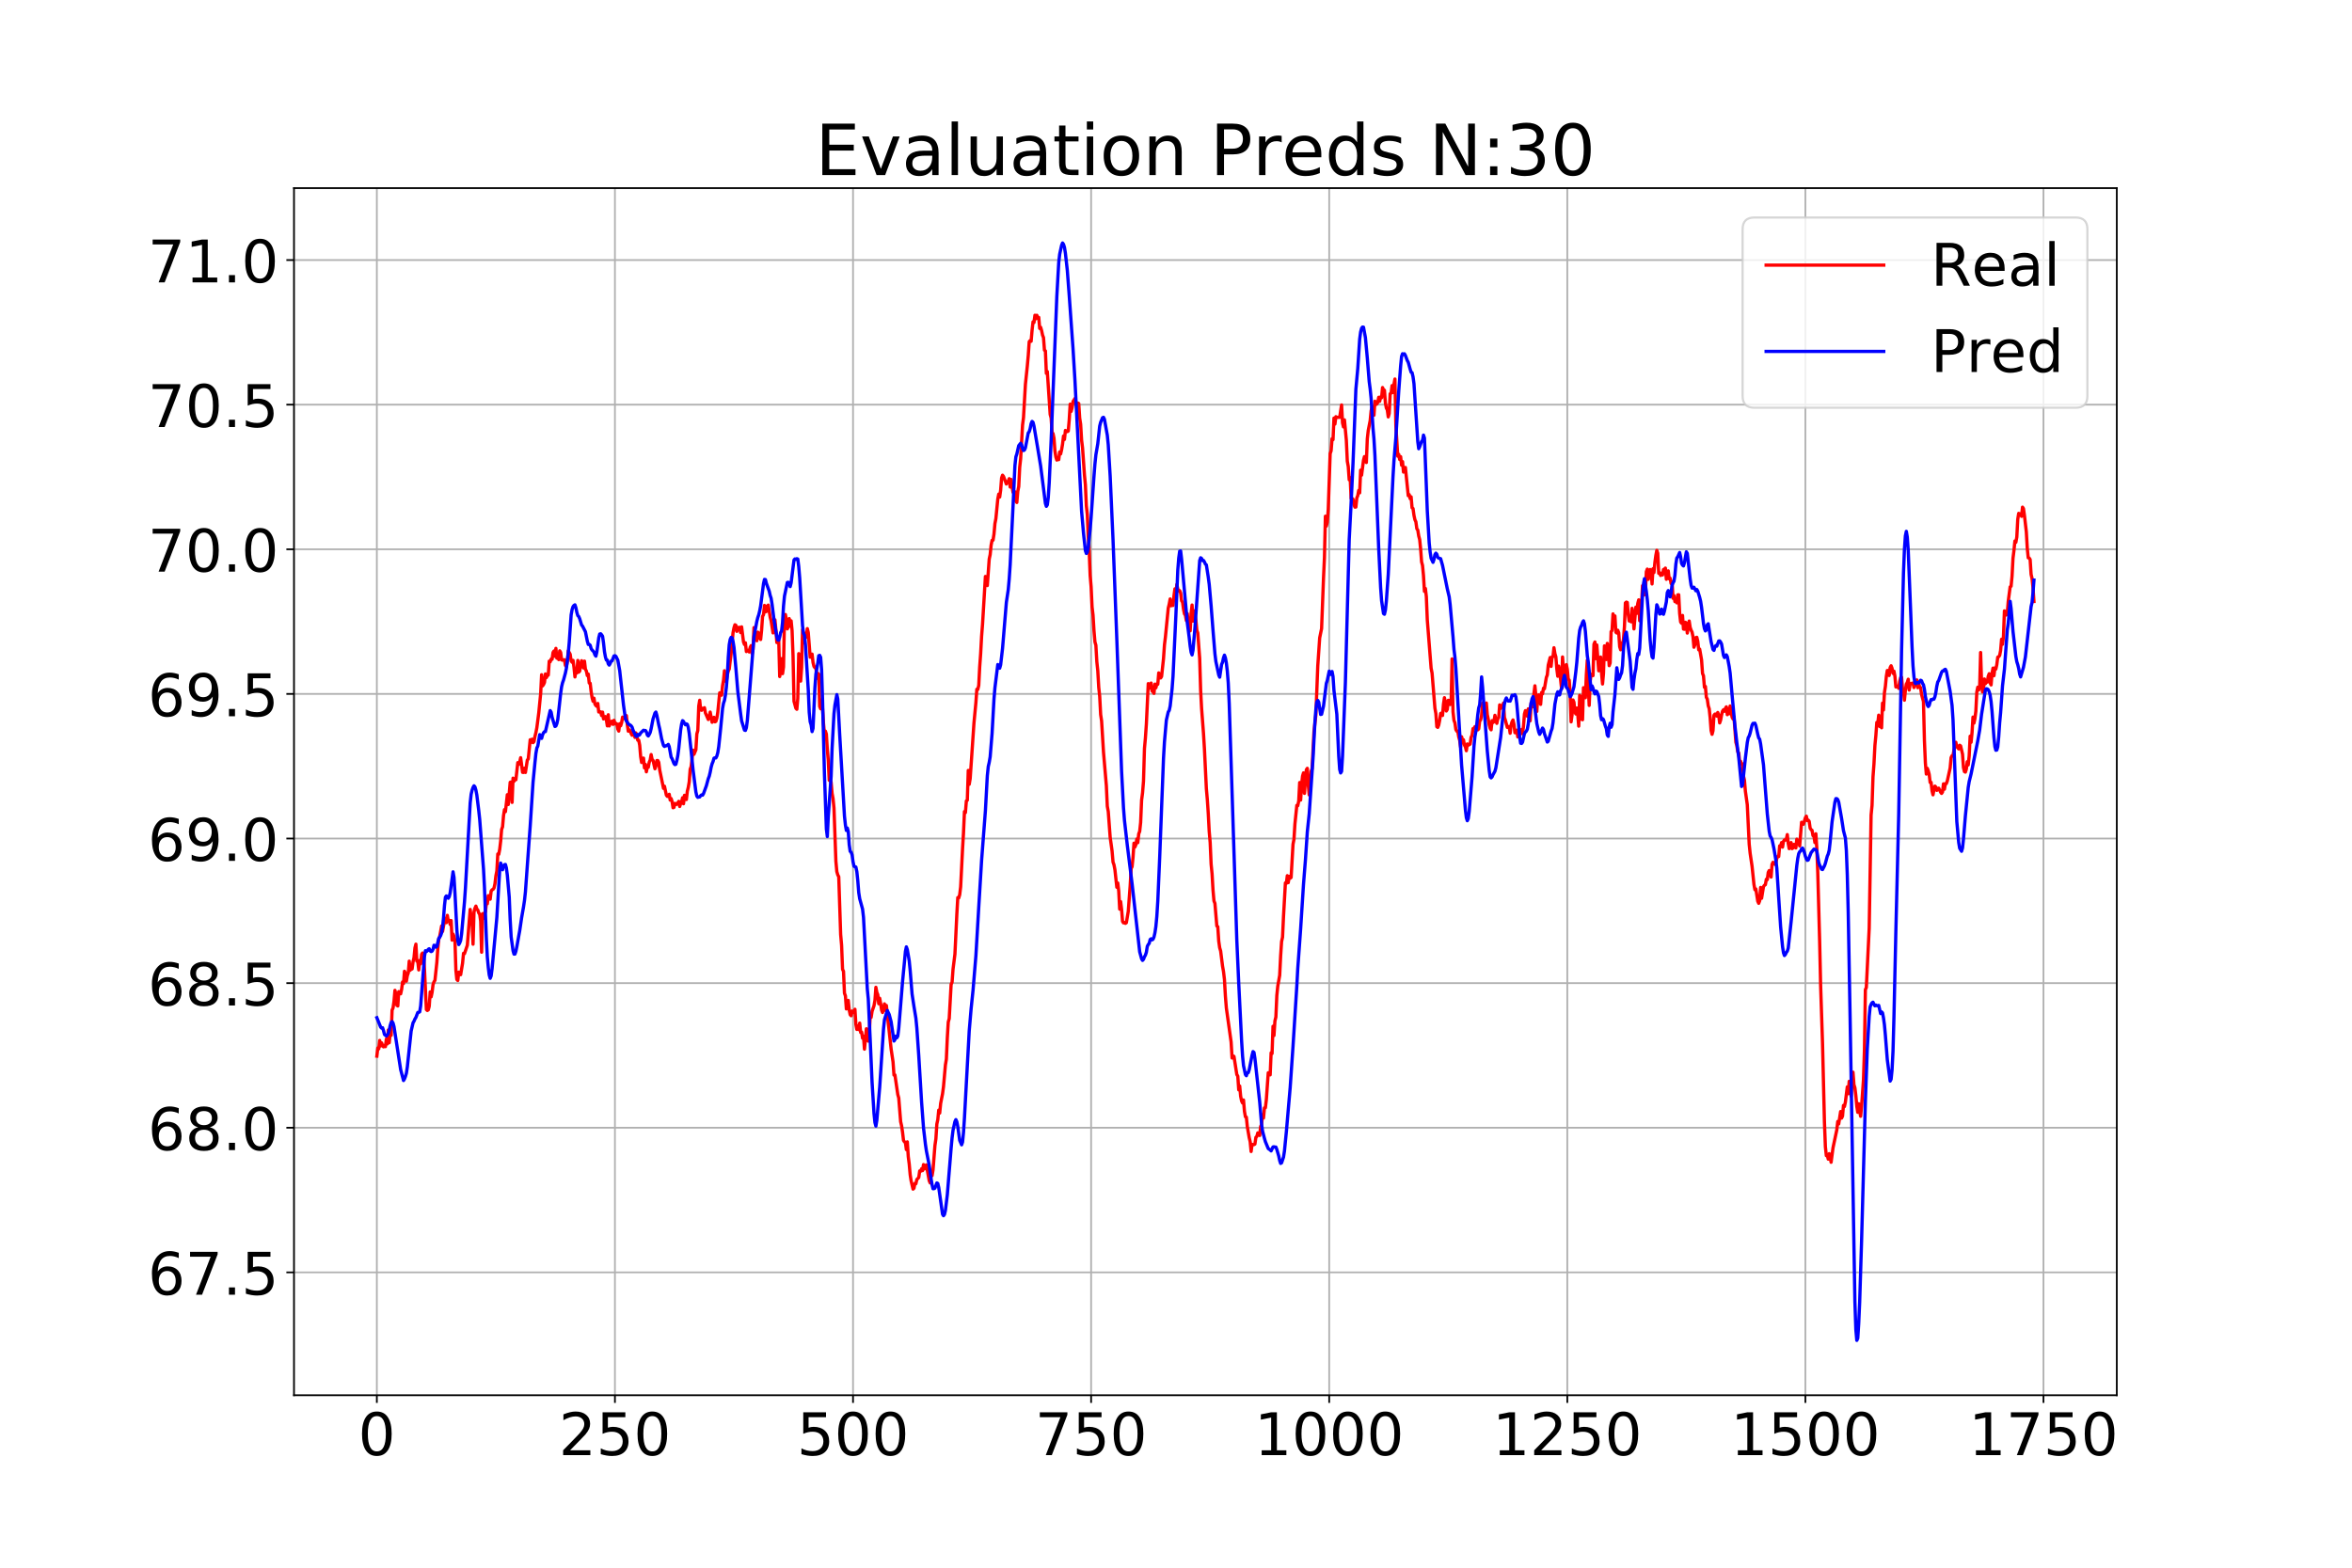 <?xml version="1.0" encoding="utf-8" standalone="no"?>
<!DOCTYPE svg PUBLIC "-//W3C//DTD SVG 1.1//EN"
  "http://www.w3.org/Graphics/SVG/1.1/DTD/svg11.dtd">
<!-- Created with matplotlib (https://matplotlib.org/) -->
<svg height="720pt" version="1.1" viewBox="0 0 1080 720" width="1080pt" xmlns="http://www.w3.org/2000/svg" xmlns:xlink="http://www.w3.org/1999/xlink">
 <defs>
  <style type="text/css">
*{stroke-linecap:butt;stroke-linejoin:round;}
  </style>
 </defs>
 <g id="figure_1">
  <g id="patch_1">
   <path d="M 0 720 
L 1080 720 
L 1080 0 
L 0 0 
z
" style="fill:#ffffff;"/>
  </g>
  <g id="axes_1">
   <g id="patch_2">
    <path d="M 135 640.8 
L 972 640.8 
L 972 86.4 
L 135 86.4 
z
" style="fill:#ffffff;"/>
   </g>
   <g id="matplotlib.axis_1">
    <g id="xtick_1">
     <g id="line2d_1">
      <path clip-path="url(#pbeef1bce69)" d="M 173.045 640.8 
L 173.045 86.4 
" style="fill:none;stroke:#b0b0b0;stroke-linecap:square;stroke-width:0.8;"/>
     </g>
     <g id="line2d_2">
      <defs>
       <path d="M 0 0 
L 0 3.5 
" id="m41f9e35b06" style="stroke:#000000;stroke-width:0.8;"/>
      </defs>
      <g>
       <use style="stroke:#000000;stroke-width:0.8;" x="173.045" xlink:href="#m41f9e35b06" y="640.8"/>
      </g>
     </g>
     <g id="text_1">
      <!-- 0 -->
      <defs>
       <path d="M 31.781 66.406 
Q 24.172 66.406 20.328 58.906 
Q 16.5 51.422 16.5 36.375 
Q 16.5 21.391 20.328 13.891 
Q 24.172 6.391 31.781 6.391 
Q 39.453 6.391 43.281 13.891 
Q 47.125 21.391 47.125 36.375 
Q 47.125 51.422 43.281 58.906 
Q 39.453 66.406 31.781 66.406 
z
M 31.781 74.219 
Q 44.047 74.219 50.516 64.516 
Q 56.984 54.828 56.984 36.375 
Q 56.984 17.969 50.516 8.266 
Q 44.047 -1.422 31.781 -1.422 
Q 19.531 -1.422 13.062 8.266 
Q 6.594 17.969 6.594 36.375 
Q 6.594 54.828 13.062 64.516 
Q 19.531 74.219 31.781 74.219 
z
" id="DejaVuSans-48"/>
      </defs>
      <g transform="translate(164.456 668.316)scale(0.27 -0.27)">
       <use xlink:href="#DejaVuSans-48"/>
      </g>
     </g>
    </g>
    <g id="xtick_2">
     <g id="line2d_3">
      <path clip-path="url(#pbeef1bce69)" d="M 282.371 640.8 
L 282.371 86.4 
" style="fill:none;stroke:#b0b0b0;stroke-linecap:square;stroke-width:0.8;"/>
     </g>
     <g id="line2d_4">
      <g>
       <use style="stroke:#000000;stroke-width:0.8;" x="282.371" xlink:href="#m41f9e35b06" y="640.8"/>
      </g>
     </g>
     <g id="text_2">
      <!-- 250 -->
      <defs>
       <path d="M 19.188 8.297 
L 53.609 8.297 
L 53.609 0 
L 7.328 0 
L 7.328 8.297 
Q 12.938 14.109 22.625 23.891 
Q 32.328 33.688 34.812 36.531 
Q 39.547 41.844 41.422 45.531 
Q 43.312 49.219 43.312 52.781 
Q 43.312 58.594 39.234 62.25 
Q 35.156 65.922 28.609 65.922 
Q 23.969 65.922 18.812 64.312 
Q 13.672 62.703 7.812 59.422 
L 7.812 69.391 
Q 13.766 71.781 18.938 73 
Q 24.125 74.219 28.422 74.219 
Q 39.75 74.219 46.484 68.547 
Q 53.219 62.891 53.219 53.422 
Q 53.219 48.922 51.531 44.891 
Q 49.859 40.875 45.406 35.406 
Q 44.188 33.984 37.641 27.219 
Q 31.109 20.453 19.188 8.297 
z
" id="DejaVuSans-50"/>
       <path d="M 10.797 72.906 
L 49.516 72.906 
L 49.516 64.594 
L 19.828 64.594 
L 19.828 46.734 
Q 21.969 47.469 24.109 47.828 
Q 26.266 48.188 28.422 48.188 
Q 40.625 48.188 47.75 41.5 
Q 54.891 34.812 54.891 23.391 
Q 54.891 11.625 47.562 5.094 
Q 40.234 -1.422 26.906 -1.422 
Q 22.312 -1.422 17.547 -0.641 
Q 12.797 0.141 7.719 1.703 
L 7.719 11.625 
Q 12.109 9.234 16.797 8.062 
Q 21.484 6.891 26.703 6.891 
Q 35.156 6.891 40.078 11.328 
Q 45.016 15.766 45.016 23.391 
Q 45.016 31 40.078 35.438 
Q 35.156 39.891 26.703 39.891 
Q 22.75 39.891 18.812 39.016 
Q 14.891 38.141 10.797 36.281 
z
" id="DejaVuSans-53"/>
      </defs>
      <g transform="translate(256.603 668.316)scale(0.27 -0.27)">
       <use xlink:href="#DejaVuSans-50"/>
       <use x="63.623" xlink:href="#DejaVuSans-53"/>
       <use x="127.246" xlink:href="#DejaVuSans-48"/>
      </g>
     </g>
    </g>
    <g id="xtick_3">
     <g id="line2d_5">
      <path clip-path="url(#pbeef1bce69)" d="M 391.697 640.8 
L 391.697 86.4 
" style="fill:none;stroke:#b0b0b0;stroke-linecap:square;stroke-width:0.8;"/>
     </g>
     <g id="line2d_6">
      <g>
       <use style="stroke:#000000;stroke-width:0.8;" x="391.697" xlink:href="#m41f9e35b06" y="640.8"/>
      </g>
     </g>
     <g id="text_3">
      <!-- 500 -->
      <g transform="translate(365.929 668.316)scale(0.27 -0.27)">
       <use xlink:href="#DejaVuSans-53"/>
       <use x="63.623" xlink:href="#DejaVuSans-48"/>
       <use x="127.246" xlink:href="#DejaVuSans-48"/>
      </g>
     </g>
    </g>
    <g id="xtick_4">
     <g id="line2d_7">
      <path clip-path="url(#pbeef1bce69)" d="M 501.024 640.8 
L 501.024 86.4 
" style="fill:none;stroke:#b0b0b0;stroke-linecap:square;stroke-width:0.8;"/>
     </g>
     <g id="line2d_8">
      <g>
       <use style="stroke:#000000;stroke-width:0.8;" x="501.024" xlink:href="#m41f9e35b06" y="640.8"/>
      </g>
     </g>
     <g id="text_4">
      <!-- 750 -->
      <defs>
       <path d="M 8.203 72.906 
L 55.078 72.906 
L 55.078 68.703 
L 28.609 0 
L 18.312 0 
L 43.219 64.594 
L 8.203 64.594 
z
" id="DejaVuSans-55"/>
      </defs>
      <g transform="translate(475.255 668.316)scale(0.27 -0.27)">
       <use xlink:href="#DejaVuSans-55"/>
       <use x="63.623" xlink:href="#DejaVuSans-53"/>
       <use x="127.246" xlink:href="#DejaVuSans-48"/>
      </g>
     </g>
    </g>
    <g id="xtick_5">
     <g id="line2d_9">
      <path clip-path="url(#pbeef1bce69)" d="M 610.35 640.8 
L 610.35 86.4 
" style="fill:none;stroke:#b0b0b0;stroke-linecap:square;stroke-width:0.8;"/>
     </g>
     <g id="line2d_10">
      <g>
       <use style="stroke:#000000;stroke-width:0.8;" x="610.35" xlink:href="#m41f9e35b06" y="640.8"/>
      </g>
     </g>
     <g id="text_5">
      <!-- 1000 -->
      <defs>
       <path d="M 12.406 8.297 
L 28.516 8.297 
L 28.516 63.922 
L 10.984 60.406 
L 10.984 69.391 
L 28.422 72.906 
L 38.281 72.906 
L 38.281 8.297 
L 54.391 8.297 
L 54.391 0 
L 12.406 0 
z
" id="DejaVuSans-49"/>
      </defs>
      <g transform="translate(575.992 668.316)scale(0.27 -0.27)">
       <use xlink:href="#DejaVuSans-49"/>
       <use x="63.623" xlink:href="#DejaVuSans-48"/>
       <use x="127.246" xlink:href="#DejaVuSans-48"/>
       <use x="190.869" xlink:href="#DejaVuSans-48"/>
      </g>
     </g>
    </g>
    <g id="xtick_6">
     <g id="line2d_11">
      <path clip-path="url(#pbeef1bce69)" d="M 719.676 640.8 
L 719.676 86.4 
" style="fill:none;stroke:#b0b0b0;stroke-linecap:square;stroke-width:0.8;"/>
     </g>
     <g id="line2d_12">
      <g>
       <use style="stroke:#000000;stroke-width:0.8;" x="719.676" xlink:href="#m41f9e35b06" y="640.8"/>
      </g>
     </g>
     <g id="text_6">
      <!-- 1250 -->
      <g transform="translate(685.318 668.316)scale(0.27 -0.27)">
       <use xlink:href="#DejaVuSans-49"/>
       <use x="63.623" xlink:href="#DejaVuSans-50"/>
       <use x="127.246" xlink:href="#DejaVuSans-53"/>
       <use x="190.869" xlink:href="#DejaVuSans-48"/>
      </g>
     </g>
    </g>
    <g id="xtick_7">
     <g id="line2d_13">
      <path clip-path="url(#pbeef1bce69)" d="M 829.002 640.8 
L 829.002 86.4 
" style="fill:none;stroke:#b0b0b0;stroke-linecap:square;stroke-width:0.8;"/>
     </g>
     <g id="line2d_14">
      <g>
       <use style="stroke:#000000;stroke-width:0.8;" x="829.002" xlink:href="#m41f9e35b06" y="640.8"/>
      </g>
     </g>
     <g id="text_7">
      <!-- 1500 -->
      <g transform="translate(794.644 668.316)scale(0.27 -0.27)">
       <use xlink:href="#DejaVuSans-49"/>
       <use x="63.623" xlink:href="#DejaVuSans-53"/>
       <use x="127.246" xlink:href="#DejaVuSans-48"/>
       <use x="190.869" xlink:href="#DejaVuSans-48"/>
      </g>
     </g>
    </g>
    <g id="xtick_8">
     <g id="line2d_15">
      <path clip-path="url(#pbeef1bce69)" d="M 938.328 640.8 
L 938.328 86.4 
" style="fill:none;stroke:#b0b0b0;stroke-linecap:square;stroke-width:0.8;"/>
     </g>
     <g id="line2d_16">
      <g>
       <use style="stroke:#000000;stroke-width:0.8;" x="938.328" xlink:href="#m41f9e35b06" y="640.8"/>
      </g>
     </g>
     <g id="text_8">
      <!-- 1750 -->
      <g transform="translate(903.97 668.316)scale(0.27 -0.27)">
       <use xlink:href="#DejaVuSans-49"/>
       <use x="63.623" xlink:href="#DejaVuSans-55"/>
       <use x="127.246" xlink:href="#DejaVuSans-53"/>
       <use x="190.869" xlink:href="#DejaVuSans-48"/>
      </g>
     </g>
    </g>
   </g>
   <g id="matplotlib.axis_2">
    <g id="ytick_1">
     <g id="line2d_17">
      <path clip-path="url(#pbeef1bce69)" d="M 135 584.368 
L 972 584.368 
" style="fill:none;stroke:#b0b0b0;stroke-linecap:square;stroke-width:0.8;"/>
     </g>
     <g id="line2d_18">
      <defs>
       <path d="M 0 0 
L -3.5 0 
" id="mc4b5d0ef24" style="stroke:#000000;stroke-width:0.8;"/>
      </defs>
      <g>
       <use style="stroke:#000000;stroke-width:0.8;" x="135" xlink:href="#mc4b5d0ef24" y="584.368"/>
      </g>
     </g>
     <g id="text_9">
      <!-- 67.5 -->
      <defs>
       <path d="M 33.016 40.375 
Q 26.375 40.375 22.484 35.828 
Q 18.609 31.297 18.609 23.391 
Q 18.609 15.531 22.484 10.953 
Q 26.375 6.391 33.016 6.391 
Q 39.656 6.391 43.531 10.953 
Q 47.406 15.531 47.406 23.391 
Q 47.406 31.297 43.531 35.828 
Q 39.656 40.375 33.016 40.375 
z
M 52.594 71.297 
L 52.594 62.312 
Q 48.875 64.062 45.094 64.984 
Q 41.312 65.922 37.594 65.922 
Q 27.828 65.922 22.672 59.328 
Q 17.531 52.734 16.797 39.406 
Q 19.672 43.656 24.016 45.922 
Q 28.375 48.188 33.594 48.188 
Q 44.578 48.188 50.953 41.516 
Q 57.328 34.859 57.328 23.391 
Q 57.328 12.156 50.688 5.359 
Q 44.047 -1.422 33.016 -1.422 
Q 20.359 -1.422 13.672 8.266 
Q 6.984 17.969 6.984 36.375 
Q 6.984 53.656 15.188 63.938 
Q 23.391 74.219 37.203 74.219 
Q 40.922 74.219 44.703 73.484 
Q 48.484 72.75 52.594 71.297 
z
" id="DejaVuSans-54"/>
       <path d="M 10.688 12.406 
L 21 12.406 
L 21 0 
L 10.688 0 
z
" id="DejaVuSans-46"/>
      </defs>
      <g transform="translate(67.883 594.626)scale(0.27 -0.27)">
       <use xlink:href="#DejaVuSans-54"/>
       <use x="63.623" xlink:href="#DejaVuSans-55"/>
       <use x="127.246" xlink:href="#DejaVuSans-46"/>
       <use x="159.033" xlink:href="#DejaVuSans-53"/>
      </g>
     </g>
    </g>
    <g id="ytick_2">
     <g id="line2d_19">
      <path clip-path="url(#pbeef1bce69)" d="M 135 517.949 
L 972 517.949 
" style="fill:none;stroke:#b0b0b0;stroke-linecap:square;stroke-width:0.8;"/>
     </g>
     <g id="line2d_20">
      <g>
       <use style="stroke:#000000;stroke-width:0.8;" x="135" xlink:href="#mc4b5d0ef24" y="517.949"/>
      </g>
     </g>
     <g id="text_10">
      <!-- 68.0 -->
      <defs>
       <path d="M 31.781 34.625 
Q 24.75 34.625 20.719 30.859 
Q 16.703 27.094 16.703 20.516 
Q 16.703 13.922 20.719 10.156 
Q 24.75 6.391 31.781 6.391 
Q 38.812 6.391 42.859 10.172 
Q 46.922 13.969 46.922 20.516 
Q 46.922 27.094 42.891 30.859 
Q 38.875 34.625 31.781 34.625 
z
M 21.922 38.812 
Q 15.578 40.375 12.031 44.719 
Q 8.5 49.078 8.5 55.328 
Q 8.5 64.062 14.719 69.141 
Q 20.953 74.219 31.781 74.219 
Q 42.672 74.219 48.875 69.141 
Q 55.078 64.062 55.078 55.328 
Q 55.078 49.078 51.531 44.719 
Q 48 40.375 41.703 38.812 
Q 48.828 37.156 52.797 32.312 
Q 56.781 27.484 56.781 20.516 
Q 56.781 9.906 50.312 4.234 
Q 43.844 -1.422 31.781 -1.422 
Q 19.734 -1.422 13.25 4.234 
Q 6.781 9.906 6.781 20.516 
Q 6.781 27.484 10.781 32.312 
Q 14.797 37.156 21.922 38.812 
z
M 18.312 54.391 
Q 18.312 48.734 21.844 45.562 
Q 25.391 42.391 31.781 42.391 
Q 38.141 42.391 41.719 45.562 
Q 45.312 48.734 45.312 54.391 
Q 45.312 60.062 41.719 63.234 
Q 38.141 66.406 31.781 66.406 
Q 25.391 66.406 21.844 63.234 
Q 18.312 60.062 18.312 54.391 
z
" id="DejaVuSans-56"/>
      </defs>
      <g transform="translate(67.883 528.207)scale(0.27 -0.27)">
       <use xlink:href="#DejaVuSans-54"/>
       <use x="63.623" xlink:href="#DejaVuSans-56"/>
       <use x="127.246" xlink:href="#DejaVuSans-46"/>
       <use x="159.033" xlink:href="#DejaVuSans-48"/>
      </g>
     </g>
    </g>
    <g id="ytick_3">
     <g id="line2d_21">
      <path clip-path="url(#pbeef1bce69)" d="M 135 451.531 
L 972 451.531 
" style="fill:none;stroke:#b0b0b0;stroke-linecap:square;stroke-width:0.8;"/>
     </g>
     <g id="line2d_22">
      <g>
       <use style="stroke:#000000;stroke-width:0.8;" x="135" xlink:href="#mc4b5d0ef24" y="451.531"/>
      </g>
     </g>
     <g id="text_11">
      <!-- 68.5 -->
      <g transform="translate(67.883 461.789)scale(0.27 -0.27)">
       <use xlink:href="#DejaVuSans-54"/>
       <use x="63.623" xlink:href="#DejaVuSans-56"/>
       <use x="127.246" xlink:href="#DejaVuSans-46"/>
       <use x="159.033" xlink:href="#DejaVuSans-53"/>
      </g>
     </g>
    </g>
    <g id="ytick_4">
     <g id="line2d_23">
      <path clip-path="url(#pbeef1bce69)" d="M 135 385.112 
L 972 385.112 
" style="fill:none;stroke:#b0b0b0;stroke-linecap:square;stroke-width:0.8;"/>
     </g>
     <g id="line2d_24">
      <g>
       <use style="stroke:#000000;stroke-width:0.8;" x="135" xlink:href="#mc4b5d0ef24" y="385.112"/>
      </g>
     </g>
     <g id="text_12">
      <!-- 69.0 -->
      <defs>
       <path d="M 10.984 1.516 
L 10.984 10.5 
Q 14.703 8.734 18.5 7.812 
Q 22.312 6.891 25.984 6.891 
Q 35.75 6.891 40.891 13.453 
Q 46.047 20.016 46.781 33.406 
Q 43.953 29.203 39.594 26.953 
Q 35.25 24.703 29.984 24.703 
Q 19.047 24.703 12.672 31.312 
Q 6.297 37.938 6.297 49.422 
Q 6.297 60.641 12.938 67.422 
Q 19.578 74.219 30.609 74.219 
Q 43.266 74.219 49.922 64.516 
Q 56.594 54.828 56.594 36.375 
Q 56.594 19.141 48.406 8.859 
Q 40.234 -1.422 26.422 -1.422 
Q 22.703 -1.422 18.891 -0.688 
Q 15.094 0.047 10.984 1.516 
z
M 30.609 32.422 
Q 37.25 32.422 41.125 36.953 
Q 45.016 41.5 45.016 49.422 
Q 45.016 57.281 41.125 61.844 
Q 37.25 66.406 30.609 66.406 
Q 23.969 66.406 20.094 61.844 
Q 16.219 57.281 16.219 49.422 
Q 16.219 41.5 20.094 36.953 
Q 23.969 32.422 30.609 32.422 
z
" id="DejaVuSans-57"/>
      </defs>
      <g transform="translate(67.883 395.37)scale(0.27 -0.27)">
       <use xlink:href="#DejaVuSans-54"/>
       <use x="63.623" xlink:href="#DejaVuSans-57"/>
       <use x="127.246" xlink:href="#DejaVuSans-46"/>
       <use x="159.033" xlink:href="#DejaVuSans-48"/>
      </g>
     </g>
    </g>
    <g id="ytick_5">
     <g id="line2d_25">
      <path clip-path="url(#pbeef1bce69)" d="M 135 318.694 
L 972 318.694 
" style="fill:none;stroke:#b0b0b0;stroke-linecap:square;stroke-width:0.8;"/>
     </g>
     <g id="line2d_26">
      <g>
       <use style="stroke:#000000;stroke-width:0.8;" x="135" xlink:href="#mc4b5d0ef24" y="318.694"/>
      </g>
     </g>
     <g id="text_13">
      <!-- 69.5 -->
      <g transform="translate(67.883 328.952)scale(0.27 -0.27)">
       <use xlink:href="#DejaVuSans-54"/>
       <use x="63.623" xlink:href="#DejaVuSans-57"/>
       <use x="127.246" xlink:href="#DejaVuSans-46"/>
       <use x="159.033" xlink:href="#DejaVuSans-53"/>
      </g>
     </g>
    </g>
    <g id="ytick_6">
     <g id="line2d_27">
      <path clip-path="url(#pbeef1bce69)" d="M 135 252.275 
L 972 252.275 
" style="fill:none;stroke:#b0b0b0;stroke-linecap:square;stroke-width:0.8;"/>
     </g>
     <g id="line2d_28">
      <g>
       <use style="stroke:#000000;stroke-width:0.8;" x="135" xlink:href="#mc4b5d0ef24" y="252.275"/>
      </g>
     </g>
     <g id="text_14">
      <!-- 70.0 -->
      <g transform="translate(67.883 262.533)scale(0.27 -0.27)">
       <use xlink:href="#DejaVuSans-55"/>
       <use x="63.623" xlink:href="#DejaVuSans-48"/>
       <use x="127.246" xlink:href="#DejaVuSans-46"/>
       <use x="159.033" xlink:href="#DejaVuSans-48"/>
      </g>
     </g>
    </g>
    <g id="ytick_7">
     <g id="line2d_29">
      <path clip-path="url(#pbeef1bce69)" d="M 135 185.857 
L 972 185.857 
" style="fill:none;stroke:#b0b0b0;stroke-linecap:square;stroke-width:0.8;"/>
     </g>
     <g id="line2d_30">
      <g>
       <use style="stroke:#000000;stroke-width:0.8;" x="135" xlink:href="#mc4b5d0ef24" y="185.857"/>
      </g>
     </g>
     <g id="text_15">
      <!-- 70.5 -->
      <g transform="translate(67.883 196.115)scale(0.27 -0.27)">
       <use xlink:href="#DejaVuSans-55"/>
       <use x="63.623" xlink:href="#DejaVuSans-48"/>
       <use x="127.246" xlink:href="#DejaVuSans-46"/>
       <use x="159.033" xlink:href="#DejaVuSans-53"/>
      </g>
     </g>
    </g>
    <g id="ytick_8">
     <g id="line2d_31">
      <path clip-path="url(#pbeef1bce69)" d="M 135 119.438 
L 972 119.438 
" style="fill:none;stroke:#b0b0b0;stroke-linecap:square;stroke-width:0.8;"/>
     </g>
     <g id="line2d_32">
      <g>
       <use style="stroke:#000000;stroke-width:0.8;" x="135" xlink:href="#mc4b5d0ef24" y="119.438"/>
      </g>
     </g>
     <g id="text_16">
      <!-- 71.0 -->
      <g transform="translate(67.883 129.696)scale(0.27 -0.27)">
       <use xlink:href="#DejaVuSans-55"/>
       <use x="63.623" xlink:href="#DejaVuSans-49"/>
       <use x="127.246" xlink:href="#DejaVuSans-46"/>
       <use x="159.033" xlink:href="#DejaVuSans-48"/>
      </g>
     </g>
    </g>
   </g>
   <g id="line2d_33">
    <path clip-path="url(#pbeef1bce69)" d="M 173.045 485.061 
L 173.483 481.301 
L 173.92 481.705 
L 174.357 477.863 
L 174.795 480.399 
L 175.232 478.978 
L 175.669 480.13 
L 176.107 480.805 
L 176.544 480.155 
L 176.981 480.699 
L 177.418 477.174 
L 177.856 479.445 
L 178.293 473.059 
L 178.73 478.892 
L 179.168 474.362 
L 179.605 475.494 
L 180.042 463.912 
L 180.48 462.933 
L 180.917 459.893 
L 181.354 454.847 
L 181.792 456.638 
L 182.229 461.731 
L 182.666 462.01 
L 183.103 455.424 
L 183.541 455.698 
L 183.978 456.436 
L 184.415 454.399 
L 184.853 450.986 
L 185.29 451.696 
L 185.727 446.076 
L 186.165 446.972 
L 186.602 450.629 
L 187.039 448.106 
L 187.476 446.864 
L 187.914 441.429 
L 188.351 445.632 
L 188.788 444.621 
L 189.226 445.023 
L 189.663 441.733 
L 190.1 439.826 
L 190.538 435.327 
L 190.975 433.623 
L 191.412 441.442 
L 191.85 441.637 
L 192.287 445.461 
L 192.724 441.092 
L 193.161 442.675 
L 193.599 438.294 
L 194.036 437.696 
L 194.473 438.152 
L 194.911 445.124 
L 195.785 463.663 
L 196.223 464.086 
L 196.66 463.789 
L 197.097 462.135 
L 197.534 455.57 
L 197.972 457.822 
L 198.409 455.745 
L 198.846 452.177 
L 199.284 450.939 
L 199.721 450.25 
L 200.596 441.964 
L 201.033 435.693 
L 201.47 431.397 
L 201.908 430.051 
L 202.782 425.27 
L 203.219 427.768 
L 204.094 422.994 
L 204.531 421.755 
L 204.969 423.758 
L 205.406 420.398 
L 205.843 423.007 
L 206.281 422.665 
L 206.718 424.592 
L 207.155 422.791 
L 207.592 431.778 
L 208.03 429.005 
L 208.467 430.038 
L 208.904 431.966 
L 209.342 445.693 
L 209.779 449.871 
L 210.216 450.32 
L 210.654 446.474 
L 211.091 447.434 
L 211.528 447.647 
L 212.403 442.385 
L 212.84 437.839 
L 213.277 437.994 
L 214.589 434.129 
L 215.901 417.684 
L 216.339 421.315 
L 216.776 423.255 
L 217.213 433.645 
L 217.65 418.925 
L 218.088 417.148 
L 218.525 416.155 
L 218.962 417.474 
L 219.4 417.948 
L 219.837 419.285 
L 220.274 419.915 
L 220.712 423.041 
L 221.149 437.331 
L 221.586 419.652 
L 222.024 421.835 
L 222.461 419.246 
L 222.898 418.804 
L 223.335 414.88 
L 223.773 415.073 
L 224.21 411.344 
L 225.085 412.985 
L 225.522 409.262 
L 225.959 408.647 
L 226.397 408.473 
L 226.834 407.88 
L 227.271 405.894 
L 227.708 402.237 
L 228.146 400.023 
L 228.583 392.192 
L 229.02 392.355 
L 229.458 390.047 
L 229.895 386.311 
L 230.332 380.948 
L 230.77 379.728 
L 231.207 374.642 
L 231.644 371.851 
L 232.082 372.775 
L 232.956 364.99 
L 233.393 369.486 
L 234.268 359.286 
L 234.705 359.155 
L 235.143 368.52 
L 235.58 357.387 
L 236.017 358.834 
L 236.455 357.618 
L 236.892 358.11 
L 237.766 350.252 
L 238.204 351.039 
L 238.641 350.004 
L 239.078 347.998 
L 239.953 354.712 
L 240.39 354.767 
L 240.828 352.816 
L 241.265 354.771 
L 242.139 349.045 
L 242.577 348.595 
L 243.451 339.759 
L 243.889 340.93 
L 244.326 339.495 
L 244.763 341.078 
L 245.201 340.595 
L 245.638 338.229 
L 246.075 336.488 
L 246.513 334.211 
L 247.387 327.43 
L 248.262 318.561 
L 248.699 309.886 
L 249.136 315.023 
L 249.574 314.401 
L 250.011 313.449 
L 250.448 309.525 
L 250.886 311.187 
L 251.323 310.33 
L 251.76 310.059 
L 252.197 303.655 
L 252.635 303.964 
L 253.072 302.705 
L 253.509 302.799 
L 253.947 299.669 
L 254.384 298.981 
L 254.821 301.428 
L 255.259 297.781 
L 255.696 302.292 
L 256.133 300.865 
L 256.571 302.94 
L 257.008 298.907 
L 257.445 299.637 
L 257.882 303.084 
L 258.32 303.219 
L 258.757 303.044 
L 259.194 303.007 
L 259.632 305.655 
L 260.069 306.078 
L 260.506 304.025 
L 260.944 298.9 
L 261.818 300.468 
L 262.255 303.543 
L 262.693 304.155 
L 263.13 303.294 
L 263.567 306.517 
L 264.005 310.9 
L 264.442 308.179 
L 264.879 309.07 
L 265.317 303.329 
L 265.754 308.681 
L 266.191 308.24 
L 266.629 305.057 
L 267.066 303.458 
L 267.503 305.892 
L 267.94 306.772 
L 268.378 303.641 
L 268.815 307.366 
L 269.252 308.205 
L 269.69 310.278 
L 270.127 309.593 
L 270.564 313.703 
L 271.002 313.811 
L 271.439 317.654 
L 271.876 320.429 
L 272.313 322.069 
L 272.751 320.668 
L 273.188 323.372 
L 273.625 324.042 
L 274.063 324.408 
L 274.5 323.081 
L 274.937 327.006 
L 275.375 326.887 
L 275.812 326.929 
L 276.249 328.63 
L 276.687 327.06 
L 277.124 330.184 
L 277.561 329.889 
L 277.998 329.104 
L 278.436 330.615 
L 278.873 333.365 
L 279.31 328.265 
L 279.748 333.406 
L 280.622 331.354 
L 281.06 331.226 
L 281.497 332.688 
L 281.934 330.832 
L 282.371 332.413 
L 282.809 332.21 
L 283.246 332.491 
L 283.683 334.813 
L 284.121 335.77 
L 284.558 332.361 
L 284.995 333.336 
L 285.433 331.974 
L 285.87 329.347 
L 286.307 329.466 
L 286.745 330.042 
L 287.182 329.931 
L 287.619 328.653 
L 288.056 332.868 
L 288.494 335.816 
L 288.931 335.174 
L 289.368 335.599 
L 289.806 336.91 
L 290.243 337.678 
L 290.68 336.36 
L 291.118 336.601 
L 291.555 338.668 
L 291.992 336.624 
L 292.867 339.992 
L 293.304 339.979 
L 293.741 342.254 
L 294.179 347.471 
L 294.616 350.195 
L 295.053 348.241 
L 295.491 348.187 
L 295.928 352.685 
L 296.365 351.057 
L 296.803 354.473 
L 297.24 352.164 
L 297.677 352.415 
L 298.114 350.065 
L 298.552 349.053 
L 298.989 346.555 
L 299.426 348.802 
L 299.864 349.207 
L 300.738 353.076 
L 301.176 351.839 
L 301.613 349.3 
L 302.05 349.298 
L 302.487 350.122 
L 302.925 353.626 
L 304.674 362.076 
L 305.111 361.1 
L 305.986 365.199 
L 306.423 365.749 
L 306.861 365.806 
L 307.298 364.795 
L 307.735 367.461 
L 308.172 366.758 
L 308.61 368.132 
L 309.047 370.982 
L 309.484 370.809 
L 309.922 368.974 
L 310.359 369.482 
L 310.796 369.388 
L 311.671 368.039 
L 312.108 370.402 
L 312.545 369.049 
L 312.983 368.296 
L 313.42 366.378 
L 313.857 369.139 
L 314.295 365.264 
L 314.732 365.982 
L 315.169 367.205 
L 315.607 363.403 
L 316.044 361.635 
L 316.481 359.072 
L 316.918 353.305 
L 317.356 352.059 
L 318.23 344.534 
L 318.668 346.439 
L 319.542 344.342 
L 319.98 337.046 
L 320.417 335.533 
L 320.854 324.299 
L 321.292 321.621 
L 321.729 326.012 
L 322.166 326.224 
L 322.603 325.297 
L 323.041 325.658 
L 323.478 325.033 
L 323.915 327.437 
L 325.227 330.442 
L 325.665 329.039 
L 326.102 327.039 
L 326.976 331.722 
L 327.414 329.878 
L 327.851 329.443 
L 328.288 331.521 
L 328.726 331.291 
L 329.163 329.867 
L 329.6 327.04 
L 330.475 318.193 
L 330.912 319.227 
L 331.35 319.281 
L 331.787 314.892 
L 332.224 312.458 
L 332.661 308.062 
L 333.099 312.284 
L 333.536 313.164 
L 333.973 309.952 
L 334.411 308.202 
L 334.848 307.267 
L 335.723 300.038 
L 336.597 290.625 
L 337.034 288.326 
L 337.472 286.943 
L 337.909 287.185 
L 338.346 289.965 
L 339.221 288.122 
L 339.658 288.144 
L 340.096 290.513 
L 340.533 287.904 
L 341.408 294.84 
L 341.845 295.994 
L 342.282 295.233 
L 342.719 299.248 
L 343.157 298.857 
L 343.594 298.637 
L 344.031 299.435 
L 344.469 297.328 
L 344.906 296.518 
L 345.343 300.186 
L 345.781 298.229 
L 346.218 288.254 
L 346.655 292.169 
L 347.53 294.28 
L 347.967 290.317 
L 348.404 293.012 
L 348.842 290.796 
L 349.279 293.701 
L 349.716 289.362 
L 350.154 283.08 
L 350.591 282.357 
L 351.028 278.058 
L 351.466 281.031 
L 351.903 280.822 
L 352.34 278.273 
L 352.777 277.913 
L 353.652 283.455 
L 354.089 285.132 
L 354.964 290.679 
L 355.401 289.315 
L 355.839 284.693 
L 356.276 289.28 
L 356.713 295.104 
L 357.15 294.924 
L 357.588 294.188 
L 358.025 310.717 
L 358.462 307.786 
L 358.9 302.494 
L 359.337 309.387 
L 359.774 306.358 
L 360.212 284.129 
L 360.649 282.232 
L 361.086 284.689 
L 361.524 288.825 
L 361.961 287.926 
L 362.398 284.115 
L 362.835 287.614 
L 363.273 285.136 
L 363.71 289.626 
L 364.147 301.204 
L 364.585 322.062 
L 365.459 325.287 
L 365.897 325.751 
L 366.334 320.697 
L 366.771 300.207 
L 367.646 312.812 
L 368.083 306.574 
L 368.52 289.188 
L 368.958 295.344 
L 369.395 293.388 
L 369.832 290.815 
L 370.27 292.708 
L 370.707 288.716 
L 371.144 290.506 
L 372.019 301.858 
L 372.893 300.418 
L 373.331 304.283 
L 373.768 306.075 
L 374.205 306.674 
L 374.643 306.312 
L 375.08 311.523 
L 375.517 309.234 
L 375.955 309.635 
L 376.392 324.452 
L 376.829 325.53 
L 377.266 321.488 
L 377.704 325.392 
L 378.141 332.298 
L 378.578 336.955 
L 379.016 335.789 
L 379.453 337.151 
L 379.89 344.224 
L 380.328 349.235 
L 380.765 358.378 
L 381.202 357.617 
L 381.639 359.305 
L 382.077 364.368 
L 382.514 366.752 
L 382.951 371.165 
L 383.826 395.523 
L 384.263 400.329 
L 384.701 401.83 
L 385.138 402.642 
L 386.013 429.146 
L 386.45 434.21 
L 386.887 445.205 
L 387.324 446.076 
L 387.762 456.174 
L 388.199 457.362 
L 388.636 463.379 
L 389.074 459.936 
L 389.511 459.456 
L 389.948 463.853 
L 390.386 466.012 
L 390.823 466.503 
L 391.26 464.348 
L 391.697 464.85 
L 392.135 465.029 
L 392.572 463.533 
L 393.009 470.481 
L 393.447 472.796 
L 393.884 471.125 
L 394.321 472.899 
L 394.759 469.888 
L 395.196 474.182 
L 395.633 474.015 
L 396.071 476.821 
L 396.508 475.888 
L 396.945 481.844 
L 397.82 472.491 
L 398.257 477.085 
L 398.694 478.161 
L 399.132 475.445 
L 399.569 466.768 
L 400.006 467.267 
L 400.444 464.463 
L 401.318 461.928 
L 401.755 459.485 
L 402.193 453.447 
L 402.63 455.772 
L 403.067 456.834 
L 403.505 460.985 
L 403.942 458.474 
L 404.379 460.855 
L 404.817 463.941 
L 405.254 465.024 
L 406.129 461.053 
L 406.566 464.084 
L 407.003 461.783 
L 409.19 481.802 
L 410.064 487.688 
L 410.502 493.762 
L 410.939 493.69 
L 412.251 502.694 
L 412.688 504.26 
L 413.563 515.168 
L 414 517.075 
L 414.437 520.018 
L 414.875 523.749 
L 415.312 524.399 
L 415.749 524.771 
L 416.187 527.983 
L 416.624 524.422 
L 417.061 531.228 
L 417.498 534.593 
L 417.936 539.511 
L 418.373 542.359 
L 419.248 546.13 
L 419.685 545.748 
L 420.122 543.504 
L 420.56 543.664 
L 420.997 541.731 
L 421.871 540.818 
L 422.309 537.777 
L 422.746 537.935 
L 423.183 536.778 
L 423.621 537.647 
L 424.058 534.866 
L 424.495 536.838 
L 425.37 535.012 
L 426.682 542.278 
L 427.119 543.288 
L 427.556 539.936 
L 427.994 539.935 
L 428.431 537.288 
L 429.306 526.11 
L 429.743 523.078 
L 430.18 516.26 
L 430.618 514.23 
L 431.055 509.846 
L 431.492 511.203 
L 431.929 506.764 
L 432.804 502.319 
L 433.241 499.049 
L 434.116 489.132 
L 434.553 486.457 
L 434.991 476.631 
L 435.428 469.404 
L 435.865 467.82 
L 436.74 452.101 
L 437.177 451.14 
L 437.614 445.145 
L 438.489 438.199 
L 439.364 419.828 
L 439.801 412.231 
L 440.238 412.405 
L 440.676 410.917 
L 441.113 407.285 
L 441.987 389.891 
L 442.425 382.474 
L 442.862 372.738 
L 443.299 373.216 
L 443.737 367.837 
L 444.174 367.531 
L 444.611 353.832 
L 445.049 360.216 
L 445.486 357.595 
L 447.235 331.951 
L 448.11 322.729 
L 448.547 316.561 
L 448.984 316.66 
L 449.422 314.825 
L 449.859 306.272 
L 450.296 300.219 
L 450.734 292.204 
L 451.171 286.615 
L 452.483 264.756 
L 453.357 268.932 
L 454.232 256.769 
L 454.669 254.716 
L 455.107 250.372 
L 455.544 248.162 
L 455.981 248.084 
L 456.418 245.348 
L 456.856 240.468 
L 457.293 238.207 
L 458.168 229.225 
L 458.605 226.944 
L 459.042 228.277 
L 459.48 225.091 
L 459.917 219.498 
L 460.354 218.248 
L 460.792 218.815 
L 462.103 222.286 
L 462.541 221.229 
L 462.978 221.051 
L 463.415 219.841 
L 463.853 223.681 
L 464.29 220.198 
L 464.727 223.63 
L 465.165 226.082 
L 465.602 225.796 
L 466.039 225.872 
L 466.476 230.172 
L 466.914 230.766 
L 467.351 225.656 
L 467.788 223.466 
L 468.226 214.605 
L 468.663 210.673 
L 469.538 195.199 
L 469.975 191.8 
L 470.85 176.568 
L 471.724 168.151 
L 472.161 163.3 
L 472.599 156.893 
L 473.036 156.42 
L 473.473 156.751 
L 473.911 151.618 
L 474.348 147.8 
L 474.785 148.132 
L 475.223 144.788 
L 475.66 146.388 
L 476.097 144.796 
L 476.534 146.245 
L 476.972 145.76 
L 477.409 150.843 
L 477.846 150.313 
L 478.284 151.814 
L 478.721 153.908 
L 479.158 155.043 
L 479.596 160.826 
L 480.033 161.154 
L 480.47 171.488 
L 480.908 170.641 
L 482.219 190.323 
L 482.657 191.938 
L 483.094 198.644 
L 483.531 199.092 
L 483.969 201.255 
L 484.406 207.112 
L 484.843 209.909 
L 485.281 211.304 
L 485.718 210.311 
L 486.155 211.091 
L 486.592 207.581 
L 487.03 208.472 
L 487.467 206.566 
L 487.904 203.995 
L 488.342 200.258 
L 488.779 201.822 
L 489.216 197.698 
L 489.654 198.078 
L 490.091 198.239 
L 490.528 197.95 
L 490.966 192.898 
L 491.403 185.624 
L 491.84 188.939 
L 492.277 187.314 
L 492.715 184.423 
L 493.589 183.039 
L 494.027 185.049 
L 494.464 186.492 
L 494.901 185.076 
L 495.339 185.314 
L 495.776 192.026 
L 496.213 194.84 
L 496.65 202.13 
L 497.088 205.74 
L 497.962 218.154 
L 498.4 222.687 
L 498.837 232.273 
L 499.274 236.258 
L 499.712 246.769 
L 500.149 253.25 
L 500.586 264.332 
L 501.024 269.481 
L 501.461 278.747 
L 501.898 282.445 
L 502.335 289.627 
L 502.773 294.81 
L 503.21 296.346 
L 503.647 303.939 
L 504.085 308.013 
L 504.522 315.684 
L 504.959 319.746 
L 505.397 328.155 
L 505.834 331.101 
L 506.708 345.455 
L 508.02 360.827 
L 508.458 370.303 
L 508.895 372.691 
L 509.77 384.515 
L 510.644 390.844 
L 511.082 395.918 
L 511.519 397.164 
L 511.956 399.482 
L 512.831 407.497 
L 513.268 405.543 
L 513.705 409.254 
L 514.143 417.543 
L 514.58 414.083 
L 515.017 417.656 
L 515.455 423.175 
L 515.892 423.85 
L 516.329 423.694 
L 516.766 424.076 
L 517.204 423.767 
L 518.078 418.589 
L 518.953 406.817 
L 519.39 398.916 
L 519.828 398.055 
L 520.265 393.765 
L 520.702 387.26 
L 521.139 389.007 
L 521.577 387.947 
L 522.014 385.356 
L 522.451 387.009 
L 522.889 382.956 
L 523.326 381.809 
L 523.763 377.738 
L 524.201 367.492 
L 524.638 364.164 
L 525.075 358.733 
L 525.513 343.794 
L 525.95 338.982 
L 526.387 332.618 
L 527.262 313.968 
L 527.699 316.088 
L 528.136 315.091 
L 528.574 313.71 
L 529.011 317.353 
L 529.448 317.721 
L 529.886 318.454 
L 530.323 314.211 
L 530.76 315.884 
L 531.197 314.149 
L 531.635 314.261 
L 532.072 309.044 
L 532.509 309.937 
L 532.947 311.378 
L 533.384 310.679 
L 534.259 302.532 
L 534.696 296.22 
L 535.133 292.595 
L 536.445 279.301 
L 536.882 277.48 
L 537.32 275.085 
L 537.757 278.217 
L 538.194 277.122 
L 538.632 278.071 
L 539.069 273.635 
L 539.506 270.441 
L 539.944 273.743 
L 540.381 268.446 
L 540.818 270.468 
L 541.255 271.432 
L 541.693 271.278 
L 542.13 272.366 
L 542.567 275.939 
L 543.005 276.554 
L 543.442 279.776 
L 543.879 281.938 
L 544.317 282.579 
L 544.754 285.012 
L 545.191 281.826 
L 545.629 285.983 
L 546.066 285.271 
L 546.503 289.728 
L 546.94 281.649 
L 547.378 277.881 
L 547.815 285.264 
L 548.252 280.527 
L 548.69 282.146 
L 549.127 284.788 
L 549.564 289.415 
L 550.002 290.726 
L 550.876 302.43 
L 551.313 317.097 
L 551.751 325.371 
L 552.625 336.877 
L 553.063 344.074 
L 553.937 362.159 
L 554.375 367.134 
L 554.812 373.583 
L 555.249 381.862 
L 555.687 386.922 
L 556.124 396.88 
L 556.561 401.318 
L 556.998 408.865 
L 557.436 413.767 
L 557.873 414.915 
L 558.748 425.287 
L 559.185 425.587 
L 559.622 432.21 
L 560.06 435.291 
L 560.497 436.753 
L 561.371 443.729 
L 561.809 446.194 
L 562.246 449.839 
L 562.683 457.529 
L 563.121 462.955 
L 565.307 478.575 
L 565.745 485.914 
L 566.182 484.935 
L 566.619 485.174 
L 567.931 493.544 
L 568.368 494.222 
L 568.806 500.541 
L 569.243 498.767 
L 569.68 503.461 
L 570.118 505.652 
L 570.555 506.571 
L 570.992 505.188 
L 571.429 510.391 
L 571.867 512.908 
L 572.304 513.087 
L 572.741 517.394 
L 573.616 522.507 
L 574.053 524.315 
L 574.491 528.851 
L 574.928 525.577 
L 575.365 525.713 
L 575.803 525.709 
L 576.24 525.435 
L 576.677 522.356 
L 577.114 521.953 
L 577.552 520.306 
L 577.989 520.523 
L 578.426 521.496 
L 578.864 517.364 
L 579.301 516.471 
L 579.738 511.946 
L 580.176 513.473 
L 580.613 508.807 
L 581.05 508.738 
L 581.487 505.01 
L 582.362 492.695 
L 582.799 493.559 
L 583.237 493.663 
L 583.674 483.513 
L 584.111 483.866 
L 584.549 471.34 
L 584.986 475.585 
L 585.423 468.898 
L 585.861 467.1 
L 586.298 457.175 
L 586.735 452.888 
L 587.61 447.954 
L 588.047 439.006 
L 588.484 432.43 
L 588.922 430.423 
L 589.359 420.983 
L 590.234 405.495 
L 590.671 405.71 
L 591.108 402.186 
L 591.545 405.373 
L 591.983 402.489 
L 592.42 403.364 
L 592.857 402.99 
L 593.732 387.74 
L 594.169 385.482 
L 594.607 378.418 
L 595.481 369.877 
L 595.918 370.05 
L 596.356 367.872 
L 596.793 359.4 
L 597.23 367.453 
L 597.668 360.385 
L 598.105 356.452 
L 598.542 354.959 
L 598.98 364.373 
L 599.854 353.537 
L 600.292 352.877 
L 600.729 360.443 
L 601.166 365.109 
L 601.603 362.844 
L 602.041 354.252 
L 602.478 353.097 
L 603.353 336.091 
L 604.227 328.348 
L 605.102 305.708 
L 605.976 292.953 
L 606.851 288.702 
L 607.726 265.663 
L 608.163 256.088 
L 608.6 237.086 
L 609.038 241.635 
L 609.475 239.88 
L 609.912 233.889 
L 610.787 208.311 
L 611.224 207.044 
L 611.661 201.498 
L 612.099 201.929 
L 612.536 192.022 
L 612.973 194.769 
L 613.411 191.375 
L 613.848 191.685 
L 615.16 191.666 
L 616.034 185.987 
L 616.472 194.266 
L 616.909 196.067 
L 617.346 192.834 
L 618.221 202.222 
L 618.658 211.787 
L 619.096 214.265 
L 619.533 220.349 
L 619.97 219.337 
L 620.408 228.893 
L 620.845 228.865 
L 621.282 229.268 
L 621.719 231.803 
L 622.157 232.92 
L 622.594 232.869 
L 623.031 228.692 
L 623.469 227.639 
L 623.906 225.21 
L 624.343 226.346 
L 624.781 215.943 
L 625.218 218.238 
L 626.092 211.367 
L 626.53 209.707 
L 626.967 210.55 
L 627.404 212.411 
L 627.842 201.547 
L 628.279 197.684 
L 629.154 193.21 
L 629.591 188.744 
L 630.028 186.727 
L 630.466 187.468 
L 630.903 190.692 
L 631.34 184.264 
L 631.777 185.784 
L 632.215 185.559 
L 632.652 184.794 
L 633.089 182.469 
L 633.527 184.288 
L 633.964 182.296 
L 634.401 182.687 
L 634.839 177.994 
L 635.276 179.016 
L 635.713 179.223 
L 636.15 185.057 
L 636.588 187.395 
L 637.025 188.24 
L 637.462 191.469 
L 637.9 189.904 
L 638.337 180.856 
L 638.774 180.584 
L 639.212 177.1 
L 639.649 180.281 
L 640.086 176.532 
L 640.524 174.077 
L 640.961 195.514 
L 641.835 209.522 
L 642.273 208.664 
L 642.71 211.036 
L 643.147 209.732 
L 643.585 213.656 
L 644.022 212.019 
L 644.459 216.818 
L 644.897 214.859 
L 645.334 214.697 
L 646.208 223.335 
L 646.646 227.663 
L 647.083 227.166 
L 647.52 229.021 
L 647.958 228.176 
L 648.395 233.201 
L 648.832 233.545 
L 649.27 236.685 
L 649.707 238.709 
L 650.144 239.633 
L 650.582 242.833 
L 651.019 243.444 
L 651.456 246.176 
L 651.893 247.832 
L 652.331 252.195 
L 652.768 258.03 
L 653.205 259.719 
L 653.643 264.365 
L 654.08 271.608 
L 654.517 270.27 
L 654.955 274.029 
L 655.392 284.72 
L 657.141 306.88 
L 657.578 309.11 
L 658.89 325.265 
L 659.328 327.694 
L 659.765 333.759 
L 660.202 334.066 
L 660.639 333.005 
L 661.077 330.76 
L 661.514 327.675 
L 661.951 327.492 
L 662.389 328.594 
L 662.826 323.332 
L 663.263 320.434 
L 663.701 322.792 
L 664.138 326.543 
L 664.575 325.813 
L 665.013 321.634 
L 665.45 321.735 
L 665.887 323.567 
L 666.324 323.12 
L 666.762 302.628 
L 667.199 326.905 
L 667.636 330.842 
L 668.074 331.98 
L 668.511 335.044 
L 668.948 335.815 
L 669.386 335.827 
L 669.823 338.432 
L 670.26 339.985 
L 670.697 343.11 
L 671.135 338.37 
L 671.572 339.915 
L 672.009 339.777 
L 672.447 342.191 
L 672.884 343.019 
L 673.321 344.784 
L 673.759 341.667 
L 674.196 342.253 
L 675.071 341.747 
L 675.508 338.652 
L 675.945 337.713 
L 676.382 334.645 
L 676.82 334.586 
L 677.257 333.741 
L 677.694 334.143 
L 678.132 333.47 
L 678.569 335.212 
L 679.006 334.784 
L 679.444 331.207 
L 679.881 330.62 
L 680.318 328.65 
L 680.755 322.924 
L 681.193 326.734 
L 681.63 325.014 
L 682.505 322.871 
L 682.942 328.225 
L 683.379 330.262 
L 683.817 332.882 
L 684.254 334.494 
L 684.691 335.189 
L 685.129 330.966 
L 685.566 331.842 
L 686.003 331.489 
L 686.44 328.524 
L 687.315 332.222 
L 687.752 330.17 
L 688.19 329.535 
L 688.627 323.741 
L 689.064 325.372 
L 689.502 324.025 
L 689.939 324.49 
L 690.376 322.876 
L 690.813 329.529 
L 691.251 330.764 
L 692.125 334.06 
L 692.563 333.657 
L 693 333.828 
L 693.437 336.761 
L 693.875 332.945 
L 694.312 331.484 
L 694.749 330.655 
L 695.187 332.662 
L 695.624 336.505 
L 696.061 336.574 
L 696.498 335.341 
L 696.936 338.447 
L 697.373 338.411 
L 697.81 335.355 
L 698.248 337.122 
L 698.685 335.071 
L 699.122 336.908 
L 699.56 333.602 
L 699.997 327.945 
L 700.434 326.386 
L 700.871 327.911 
L 701.309 328.932 
L 701.746 325.562 
L 702.183 329.824 
L 702.621 331.053 
L 703.058 322.864 
L 703.495 324.367 
L 703.933 324.604 
L 704.37 318.565 
L 704.807 314.97 
L 705.245 319.625 
L 705.682 326.742 
L 706.119 319.678 
L 706.556 319.129 
L 706.994 320.677 
L 707.431 323.5 
L 707.868 318.051 
L 708.306 318.654 
L 708.743 316.069 
L 709.18 316.337 
L 710.055 311.137 
L 710.492 310.013 
L 710.929 305.452 
L 711.804 301.994 
L 712.241 306.052 
L 712.679 301.721 
L 713.116 301.577 
L 713.553 297.488 
L 713.991 300.186 
L 714.428 301.661 
L 714.865 307.224 
L 715.303 310.58 
L 715.74 305.929 
L 716.177 308.359 
L 717.052 316.22 
L 717.489 301.735 
L 717.926 307.943 
L 718.364 311.967 
L 718.801 313.299 
L 719.238 305.248 
L 719.676 307.314 
L 720.113 311.88 
L 720.55 312.34 
L 720.987 318.227 
L 721.425 331.532 
L 721.862 328.348 
L 722.299 321.483 
L 722.737 322.55 
L 723.174 327.042 
L 723.611 327.922 
L 724.049 325.17 
L 724.486 328.061 
L 724.923 333.501 
L 725.361 319.361 
L 725.798 319.939 
L 726.235 330.356 
L 726.672 330.554 
L 727.11 315.843 
L 727.547 316.191 
L 727.984 320.445 
L 728.422 309.964 
L 728.859 303.212 
L 729.296 315.115 
L 729.734 323.975 
L 730.171 313.141 
L 730.608 309.724 
L 731.483 310.297 
L 731.92 295.877 
L 732.357 294.858 
L 732.795 302.509 
L 733.232 296.229 
L 734.107 308.069 
L 734.981 301.762 
L 735.418 309.194 
L 735.856 314.14 
L 736.293 309.271 
L 736.73 296.633 
L 737.168 298.268 
L 737.605 302.914 
L 738.042 295.501 
L 738.48 298.748 
L 738.917 305.723 
L 739.354 304.455 
L 739.792 290.081 
L 740.229 289.589 
L 740.666 281.945 
L 741.103 284.622 
L 741.541 282.891 
L 741.978 290.365 
L 742.415 290.734 
L 742.853 289.453 
L 743.29 290.612 
L 743.727 297.015 
L 744.165 298.422 
L 744.602 295.319 
L 745.039 295.879 
L 745.476 293.559 
L 745.914 287.851 
L 746.351 276.921 
L 746.788 276.529 
L 747.226 276.714 
L 747.663 282.304 
L 748.1 285.204 
L 748.538 284.616 
L 748.975 285.598 
L 749.412 279.391 
L 749.85 282.024 
L 750.287 288.842 
L 751.161 278.842 
L 751.599 281.693 
L 752.036 277.191 
L 752.473 275.5 
L 752.911 285.101 
L 753.348 280.447 
L 753.785 277.216 
L 754.223 268.986 
L 754.66 273.32 
L 755.097 273.157 
L 755.534 271.926 
L 755.972 262.572 
L 756.409 261.375 
L 756.846 266.087 
L 757.721 261.557 
L 758.158 262.173 
L 758.596 268.188 
L 759.033 261.192 
L 759.47 262.944 
L 759.908 258.241 
L 760.345 255.043 
L 760.782 252.771 
L 761.219 254.104 
L 761.657 263.31 
L 762.094 263.014 
L 762.531 264.279 
L 762.969 263.278 
L 763.406 264.062 
L 763.843 261.569 
L 764.281 261.409 
L 764.718 260.911 
L 765.155 266.049 
L 765.592 263.014 
L 766.03 262.191 
L 766.467 265.876 
L 766.904 265.557 
L 767.342 268.008 
L 767.779 267.089 
L 768.216 274.774 
L 768.654 273.548 
L 769.091 276.297 
L 769.528 275.393 
L 769.966 276.879 
L 770.403 273.201 
L 770.84 273.168 
L 771.277 281.742 
L 771.715 285.672 
L 772.152 286.249 
L 772.589 282.66 
L 773.027 288.909 
L 773.464 289.013 
L 773.901 285.786 
L 774.339 286.169 
L 774.776 290.758 
L 775.65 285.223 
L 776.088 288.135 
L 776.525 289.431 
L 776.962 290.289 
L 777.4 292.463 
L 777.837 297.254 
L 778.274 296.145 
L 778.712 292.854 
L 779.149 292.692 
L 779.586 294.511 
L 780.024 298.449 
L 780.461 298.114 
L 781.335 303.101 
L 781.773 309.318 
L 782.21 310.368 
L 782.647 315.653 
L 783.085 315.268 
L 783.522 320.246 
L 783.959 321.087 
L 784.397 324.166 
L 784.834 325.493 
L 785.271 329.575 
L 785.708 335.521 
L 786.146 337.254 
L 786.583 335.603 
L 787.02 328.519 
L 787.458 327.972 
L 787.895 327.953 
L 788.332 328.897 
L 788.77 327.221 
L 789.207 328.486 
L 789.644 332.022 
L 790.082 330.72 
L 790.519 328.349 
L 790.956 326.616 
L 791.393 325.979 
L 791.831 326.676 
L 792.268 325.381 
L 792.705 324.642 
L 793.143 328.228 
L 793.58 325.514 
L 794.017 327.804 
L 794.455 324.227 
L 795.329 329.311 
L 795.766 330.199 
L 796.204 329.189 
L 797.078 340.86 
L 797.516 342.412 
L 797.953 345.292 
L 798.39 345.782 
L 798.828 350.049 
L 799.265 349.653 
L 799.702 351.052 
L 800.139 350.829 
L 800.577 356.48 
L 801.014 358.26 
L 801.451 363.347 
L 802.326 369.598 
L 803.201 387.69 
L 803.638 391.917 
L 804.513 397.831 
L 805.387 406.221 
L 805.824 408.626 
L 806.262 408.272 
L 807.136 413.917 
L 807.574 414.872 
L 808.011 413.712 
L 808.448 407.583 
L 808.886 412.569 
L 809.76 407.223 
L 810.197 406.579 
L 810.635 406.31 
L 811.072 403.822 
L 811.509 403.998 
L 811.947 400.671 
L 812.384 399.826 
L 812.821 400.668 
L 813.259 402.8 
L 813.696 396.946 
L 814.133 396.027 
L 814.571 396.659 
L 815.008 396.983 
L 815.445 396.371 
L 815.882 394.218 
L 816.32 393.302 
L 816.757 393.393 
L 817.194 388.474 
L 817.632 388.732 
L 818.069 386.969 
L 818.506 389.06 
L 818.944 386.412 
L 819.381 385.746 
L 819.818 385.858 
L 820.255 385.415 
L 820.693 383.311 
L 821.13 387.378 
L 821.567 389.758 
L 822.005 388.115 
L 822.442 386.972 
L 822.879 389.757 
L 823.317 389.456 
L 823.754 387.8 
L 824.191 388.233 
L 824.629 389.443 
L 825.066 385.424 
L 825.503 386.726 
L 825.94 386.434 
L 826.378 388.504 
L 827.252 377.648 
L 827.69 378.225 
L 828.127 378.557 
L 829.002 375.571 
L 829.439 374.847 
L 829.876 376.862 
L 830.313 376.659 
L 830.751 377.195 
L 831.188 380.348 
L 831.625 381.041 
L 832.063 381.341 
L 832.5 383.795 
L 832.937 384.074 
L 833.375 386.986 
L 833.812 382.924 
L 834.249 389.62 
L 834.687 400.654 
L 835.561 432.633 
L 835.998 452.476 
L 836.873 479.231 
L 837.748 515.171 
L 838.185 526.653 
L 838.622 530.761 
L 839.06 530.608 
L 839.497 532.359 
L 839.934 529.847 
L 840.371 531.455 
L 840.809 533.8 
L 841.683 527.175 
L 843.433 518.905 
L 843.87 515.06 
L 844.307 516.191 
L 845.182 510.504 
L 845.619 513.525 
L 846.056 512.595 
L 846.494 507.691 
L 846.931 508.211 
L 847.368 506.17 
L 848.243 499.186 
L 848.68 502.303 
L 849.118 496.622 
L 849.555 498.443 
L 849.992 503.476 
L 850.429 496.628 
L 850.867 492.428 
L 851.304 498.183 
L 851.741 499.576 
L 852.179 503.22 
L 852.616 508.113 
L 853.053 510.858 
L 853.491 506.897 
L 853.928 510.216 
L 854.365 512.67 
L 854.803 508.184 
L 855.677 495.857 
L 856.114 482.512 
L 856.552 454.54 
L 856.989 453.521 
L 858.301 426.386 
L 859.176 374.381 
L 859.613 369.898 
L 860.05 356.771 
L 860.487 350.9 
L 860.925 342.411 
L 861.362 337.836 
L 861.799 331.772 
L 862.237 332.4 
L 862.674 328.464 
L 863.111 333.641 
L 863.549 330.281 
L 863.986 334.257 
L 864.423 322.926 
L 864.861 326.087 
L 865.298 318.179 
L 865.735 315.253 
L 866.172 310.689 
L 866.61 307.944 
L 867.047 307.969 
L 867.484 310.241 
L 867.922 306.608 
L 868.359 305.773 
L 868.796 306.933 
L 869.234 309.287 
L 869.671 308.256 
L 870.108 310.538 
L 870.545 315.504 
L 871.42 315.1 
L 871.857 316.144 
L 872.295 313.011 
L 872.732 311.206 
L 873.169 311.053 
L 873.607 316.285 
L 874.044 316.854 
L 874.481 321.58 
L 874.918 317.063 
L 875.356 314.187 
L 875.793 313.437 
L 876.23 311.953 
L 876.668 316.935 
L 877.105 314.107 
L 877.542 313.849 
L 877.98 313.919 
L 878.417 313.677 
L 878.854 315.775 
L 879.729 312.629 
L 880.166 312.26 
L 880.603 315.832 
L 881.041 313.928 
L 881.478 315.469 
L 881.915 315.776 
L 882.353 318.947 
L 883.227 322.199 
L 883.665 340.103 
L 884.102 350.392 
L 884.539 355.515 
L 884.976 352.866 
L 885.414 354.008 
L 885.851 355.63 
L 886.288 359.366 
L 886.726 359.311 
L 887.163 363.24 
L 887.6 365.041 
L 888.038 362.713 
L 888.475 361.044 
L 888.912 361.481 
L 889.35 362.999 
L 889.787 362.232 
L 890.224 361.986 
L 891.099 363.838 
L 891.536 364.397 
L 891.973 363.762 
L 892.411 360.001 
L 892.848 362.463 
L 893.285 359.92 
L 893.723 359.897 
L 894.16 358.704 
L 895.472 352.73 
L 895.909 347.968 
L 896.346 347.086 
L 896.784 346.952 
L 897.658 342.207 
L 898.096 340.91 
L 898.533 342.955 
L 899.408 343.959 
L 899.845 342.277 
L 900.282 342.579 
L 901.157 346.396 
L 901.594 352.533 
L 902.031 354.374 
L 902.469 354.611 
L 902.906 353.258 
L 903.343 349.831 
L 903.781 351.297 
L 904.218 347.141 
L 904.655 338.122 
L 905.092 340.905 
L 905.53 336.477 
L 905.967 329.334 
L 906.404 332.1 
L 906.842 330.057 
L 907.279 326.595 
L 907.716 317.864 
L 908.154 315.614 
L 908.591 316.898 
L 909.028 315.498 
L 909.466 299.672 
L 909.903 313.622 
L 910.34 317.815 
L 910.777 316.612 
L 911.215 311.844 
L 911.652 314.01 
L 912.089 313.315 
L 912.527 313.259 
L 912.964 310.6 
L 913.401 309.42 
L 913.839 313.649 
L 914.276 314.566 
L 914.713 309.221 
L 915.15 306.85 
L 915.588 310.344 
L 916.025 306.754 
L 916.462 307.286 
L 916.9 305.291 
L 917.337 301.822 
L 917.774 301.631 
L 918.212 301.01 
L 918.649 298.762 
L 919.086 293.607 
L 919.524 295.911 
L 919.961 292.259 
L 920.398 280.564 
L 920.835 281.853 
L 921.273 282.451 
L 921.71 281.678 
L 922.147 276.22 
L 923.022 269.547 
L 923.459 269.234 
L 923.897 264.616 
L 924.334 256.374 
L 924.771 252.885 
L 925.208 248.483 
L 925.646 249.082 
L 926.083 246.667 
L 926.52 238.499 
L 926.958 235.774 
L 927.395 236.302 
L 927.832 235.916 
L 928.27 237.136 
L 928.707 232.917 
L 929.144 233.586 
L 929.582 236.662 
L 930.456 244.233 
L 930.893 251.82 
L 931.331 256.185 
L 931.768 256.299 
L 932.205 256.954 
L 932.643 263.743 
L 933.08 265.681 
L 933.517 269.847 
L 933.955 276.233 
L 933.955 276.233 
" style="fill:none;stroke:#ff0000;stroke-linecap:square;stroke-width:1.5;"/>
   </g>
   <g id="line2d_34">
    <path clip-path="url(#pbeef1bce69)" d="M 173.045 467.413 
L 174.795 471.731 
L 175.232 472.189 
L 175.669 472.016 
L 176.107 473.356 
L 176.544 475.118 
L 177.418 475.824 
L 177.856 475.336 
L 178.293 474.608 
L 178.73 473.055 
L 179.168 471.006 
L 179.605 469.589 
L 180.042 469.18 
L 180.48 469.856 
L 180.917 471.486 
L 183.978 491.262 
L 185.29 496.262 
L 185.727 495.529 
L 186.165 494.402 
L 186.602 492.927 
L 187.039 490.007 
L 188.788 473.553 
L 189.663 469.75 
L 190.1 469.029 
L 190.538 467.99 
L 190.975 467.281 
L 191.85 464.993 
L 192.287 464.962 
L 192.724 464.698 
L 193.161 461.932 
L 194.911 439.249 
L 195.348 436.638 
L 195.785 437.024 
L 196.223 436.7 
L 196.66 435.986 
L 197.097 435.745 
L 197.534 436.746 
L 197.972 437.033 
L 198.409 436.835 
L 198.846 435.965 
L 199.284 434.129 
L 199.721 434.258 
L 200.158 435.015 
L 200.596 434.711 
L 201.47 430.979 
L 201.908 430.43 
L 202.345 429.659 
L 202.782 428.441 
L 203.219 425.864 
L 203.657 421.57 
L 204.094 415.934 
L 204.531 412.046 
L 204.969 411.484 
L 205.843 412.556 
L 206.281 411.81 
L 206.718 409.98 
L 208.03 400.403 
L 208.467 402.931 
L 208.904 410.052 
L 209.779 426.994 
L 210.216 432.118 
L 210.654 433.829 
L 211.091 433.062 
L 211.528 431.912 
L 211.966 428.854 
L 213.277 414.264 
L 213.715 407.942 
L 215.901 368.817 
L 216.339 364.808 
L 216.776 362.911 
L 217.213 361.638 
L 217.65 360.895 
L 218.088 361.39 
L 218.525 362.884 
L 218.962 365.196 
L 219.837 372.311 
L 220.274 376.375 
L 222.024 399.232 
L 222.461 407.604 
L 223.335 431.241 
L 223.773 439.488 
L 224.21 444.277 
L 224.647 447.782 
L 225.085 449.316 
L 225.522 448.234 
L 225.959 444.848 
L 228.146 421.349 
L 229.458 399.589 
L 229.895 396.385 
L 230.77 399.448 
L 231.207 397.881 
L 231.644 397.126 
L 232.082 397.029 
L 232.519 398.617 
L 232.956 401.974 
L 233.831 412.043 
L 234.268 422.485 
L 234.705 430.266 
L 235.58 436.654 
L 236.017 438.189 
L 236.455 438.172 
L 236.892 436.897 
L 237.329 434.753 
L 238.204 429.843 
L 238.641 427.466 
L 239.516 421.505 
L 240.39 416.51 
L 240.828 413.615 
L 241.265 409.595 
L 242.139 397.405 
L 243.451 379.474 
L 244.763 359.307 
L 245.638 350.233 
L 246.075 346.055 
L 246.513 343.55 
L 246.95 342.639 
L 247.824 337.401 
L 248.262 338.045 
L 248.699 339.118 
L 249.136 337.497 
L 249.574 336.549 
L 250.011 336.035 
L 250.448 336.004 
L 252.635 326.354 
L 253.072 327.084 
L 253.509 329.394 
L 254.384 332.296 
L 254.821 333.654 
L 255.259 333.426 
L 255.696 332.347 
L 256.133 330.384 
L 257.445 318.455 
L 257.882 315.376 
L 258.32 313.547 
L 258.757 312.341 
L 259.632 309.082 
L 260.069 306.966 
L 260.944 299.994 
L 261.381 295.069 
L 262.255 282.42 
L 262.693 279.982 
L 263.13 278.614 
L 263.567 278.054 
L 264.005 277.793 
L 264.442 279.096 
L 264.879 281.247 
L 265.317 282.743 
L 265.754 283.14 
L 266.191 284.172 
L 267.066 287.062 
L 267.503 287.571 
L 268.815 290.143 
L 269.69 294.484 
L 270.127 295.975 
L 270.564 295.948 
L 271.002 296.331 
L 271.439 297.858 
L 271.876 298.558 
L 272.313 298.95 
L 272.751 299.529 
L 273.188 300.773 
L 273.625 301.351 
L 274.063 299.432 
L 274.937 292.938 
L 275.375 291.201 
L 275.812 291.068 
L 276.249 291.542 
L 276.687 292.225 
L 277.124 295.313 
L 277.561 299.287 
L 277.998 301.721 
L 278.436 303.148 
L 278.873 303.177 
L 279.31 304.887 
L 279.748 305.464 
L 280.185 304.707 
L 280.622 303.645 
L 281.06 303.509 
L 281.934 301.271 
L 282.371 301.156 
L 282.809 301.426 
L 283.683 303.186 
L 284.558 308.002 
L 286.307 323.867 
L 287.182 330.032 
L 287.619 331.136 
L 288.056 331.664 
L 288.494 332.484 
L 289.368 332.993 
L 289.806 333.347 
L 290.243 333.973 
L 290.68 335.327 
L 291.992 338.095 
L 292.429 338.223 
L 292.867 337.296 
L 293.304 337.731 
L 293.741 337.429 
L 294.179 336.629 
L 295.491 335.372 
L 295.928 335.544 
L 296.365 335.488 
L 296.803 336.122 
L 297.24 337.578 
L 297.677 338.019 
L 298.114 337.325 
L 298.552 336.409 
L 298.989 334.668 
L 299.864 330.203 
L 300.738 327.5 
L 301.176 327.022 
L 301.613 328.522 
L 302.487 332.909 
L 302.925 334.731 
L 303.799 339.282 
L 304.674 342.393 
L 305.111 342.825 
L 305.549 342.55 
L 305.986 342.507 
L 306.423 342.265 
L 306.861 341.88 
L 307.298 342.917 
L 308.172 347.736 
L 308.61 348.443 
L 309.484 350.7 
L 309.922 351.174 
L 310.359 350.994 
L 310.796 349.293 
L 311.234 347.032 
L 311.671 343.787 
L 312.545 335.246 
L 312.983 332.511 
L 313.42 330.981 
L 313.857 331.329 
L 314.295 332.31 
L 314.732 332.864 
L 315.169 332.451 
L 315.607 332.689 
L 316.044 334.06 
L 316.481 336.818 
L 317.356 344.85 
L 318.23 353.526 
L 319.542 363.739 
L 319.98 365.63 
L 320.417 366.198 
L 320.854 366.025 
L 321.292 366.027 
L 321.729 365.416 
L 322.166 365.076 
L 322.603 365.206 
L 323.041 364.478 
L 324.353 360.871 
L 325.227 357.627 
L 325.665 356.509 
L 326.102 354.704 
L 326.539 352.413 
L 326.976 350.814 
L 327.414 349.771 
L 327.851 348.228 
L 328.288 348.027 
L 328.726 348.098 
L 329.163 347.231 
L 329.6 345.622 
L 330.038 342.865 
L 330.912 334.534 
L 331.787 325.378 
L 332.224 322.992 
L 332.661 321.691 
L 333.099 319.267 
L 333.536 315.649 
L 333.973 310.311 
L 334.411 301.906 
L 334.848 296.093 
L 335.285 293.654 
L 335.723 292.726 
L 336.16 292.981 
L 336.597 294.603 
L 337.034 297.337 
L 337.909 306.879 
L 338.784 317.538 
L 340.096 327.916 
L 340.533 331.07 
L 341.845 335.317 
L 342.282 335.469 
L 342.719 334.213 
L 343.157 330.954 
L 346.218 292.423 
L 347.53 285.348 
L 347.967 283.618 
L 348.404 282.344 
L 348.842 280.557 
L 349.279 278.201 
L 350.591 268.054 
L 351.028 266.103 
L 351.466 266.178 
L 351.903 267.897 
L 353.215 271.519 
L 353.652 273.461 
L 354.089 274.777 
L 354.527 277.58 
L 355.401 284.604 
L 356.713 292.396 
L 357.15 293.869 
L 357.588 294.006 
L 358.025 292.536 
L 358.462 290.509 
L 358.9 289.794 
L 359.337 285.805 
L 359.774 278.362 
L 360.212 273.789 
L 361.524 267.509 
L 361.961 267.428 
L 362.398 267.666 
L 362.835 269.404 
L 363.273 267.697 
L 364.585 257.193 
L 365.022 256.706 
L 365.459 256.903 
L 365.897 256.597 
L 366.334 256.758 
L 366.771 260.262 
L 367.208 265.48 
L 368.083 280.035 
L 368.52 287.483 
L 368.958 290.928 
L 369.395 291.702 
L 369.832 296.005 
L 371.144 316.824 
L 371.582 327.145 
L 372.019 331.481 
L 372.456 332.904 
L 372.893 336.005 
L 373.331 334.513 
L 374.205 315.585 
L 374.643 309.601 
L 375.517 304.515 
L 375.955 301.157 
L 376.392 300.979 
L 376.829 301.866 
L 377.266 307.647 
L 377.704 321.5 
L 378.578 355.728 
L 379.453 380.724 
L 379.89 384.212 
L 380.328 375.001 
L 381.639 356.557 
L 382.077 343.821 
L 382.951 327.797 
L 383.389 323.823 
L 384.263 319.031 
L 384.701 321.071 
L 385.575 337.39 
L 387.762 374.835 
L 388.199 378.918 
L 388.636 381.41 
L 389.074 380.306 
L 389.511 381.903 
L 389.948 387.968 
L 390.386 391.004 
L 390.823 391.396 
L 391.26 392.618 
L 391.697 395.782 
L 392.135 397.854 
L 393.009 398.222 
L 393.447 400.346 
L 393.884 404.524 
L 394.321 409.973 
L 394.759 412.749 
L 396.071 417.513 
L 396.508 421.354 
L 398.257 454.268 
L 398.694 458.741 
L 399.569 477.248 
L 400.444 497.154 
L 401.318 511.325 
L 401.755 515.564 
L 402.193 517.191 
L 402.63 514.452 
L 403.942 499.284 
L 405.691 472.616 
L 406.129 468.361 
L 407.44 464.096 
L 408.315 465.966 
L 409.19 469.288 
L 410.502 478.121 
L 410.939 477.47 
L 411.376 475.87 
L 411.813 476.628 
L 412.251 475.822 
L 412.688 472.362 
L 414.437 450.845 
L 415.312 441.734 
L 415.749 436.961 
L 416.187 434.873 
L 416.624 436.126 
L 417.498 441.271 
L 417.936 445.694 
L 418.81 456.544 
L 419.685 462.305 
L 420.56 467.63 
L 420.997 472.114 
L 421.871 484.724 
L 423.183 506.242 
L 424.058 518.002 
L 424.933 525.512 
L 425.37 528.502 
L 426.682 535.184 
L 427.556 541.538 
L 427.994 544.149 
L 428.431 545.957 
L 428.868 545.934 
L 429.306 545.681 
L 430.18 543.299 
L 430.618 543.523 
L 431.055 545.389 
L 432.804 557.68 
L 433.241 558.349 
L 433.679 557.772 
L 434.116 555.937 
L 434.991 548.747 
L 435.865 538.06 
L 436.74 527.316 
L 437.177 522.571 
L 437.614 519.112 
L 438.489 515.118 
L 438.926 514.206 
L 439.364 515.189 
L 439.801 517.417 
L 440.676 523.753 
L 441.55 525.788 
L 441.987 524.546 
L 442.425 520.039 
L 442.862 513.474 
L 445.049 473.464 
L 445.923 463.221 
L 446.798 454.835 
L 448.11 439.017 
L 449.422 416.72 
L 450.734 395.126 
L 452.483 372.342 
L 453.357 356.27 
L 453.795 352.037 
L 454.232 350.136 
L 454.669 347.567 
L 455.544 336.819 
L 456.418 321.107 
L 456.856 315.892 
L 458.168 305.208 
L 458.605 306.248 
L 459.042 306.886 
L 459.48 305.324 
L 460.354 297.765 
L 462.103 276.649 
L 462.978 270.794 
L 463.415 265.888 
L 463.853 259.379 
L 465.165 232.575 
L 466.039 213.828 
L 466.476 209.822 
L 466.914 208.506 
L 467.788 204.664 
L 468.663 203.575 
L 469.1 204.263 
L 469.538 206.04 
L 469.975 206.924 
L 470.412 206.686 
L 470.85 205.662 
L 472.161 198.802 
L 472.599 198.273 
L 473.036 196.815 
L 473.473 194.558 
L 473.911 193.556 
L 474.348 193.956 
L 474.785 195.671 
L 476.534 206.032 
L 477.846 214 
L 480.033 231.173 
L 480.47 232.547 
L 480.908 231.873 
L 481.345 228.496 
L 481.782 221.819 
L 482.657 202.443 
L 485.281 136.04 
L 486.155 120.559 
L 486.592 116.734 
L 487.467 112.692 
L 487.904 111.6 
L 488.342 112.207 
L 488.779 113.59 
L 489.216 116.292 
L 490.091 124.158 
L 490.966 135.682 
L 492.715 160.15 
L 493.589 174.479 
L 496.65 234.823 
L 497.525 244.925 
L 498.4 252.92 
L 498.837 254.191 
L 499.274 253.627 
L 499.712 251.158 
L 500.586 242.994 
L 501.024 237.627 
L 502.335 218.797 
L 502.773 213.116 
L 503.21 208.885 
L 504.085 203.78 
L 504.959 195.707 
L 505.397 193.95 
L 506.271 191.854 
L 506.708 191.659 
L 507.146 192.567 
L 508.458 199.899 
L 508.895 204.31 
L 509.77 218.616 
L 511.082 247.831 
L 512.831 293.757 
L 515.017 354.33 
L 515.892 371.035 
L 516.329 376.694 
L 517.641 388.239 
L 519.828 405.839 
L 523.326 437.151 
L 524.201 440.349 
L 524.638 441.086 
L 525.075 440.59 
L 525.513 439.422 
L 525.95 438.683 
L 526.387 437.364 
L 526.824 434.633 
L 527.262 433.803 
L 527.699 433.255 
L 528.136 431.492 
L 528.574 431.164 
L 529.011 431.663 
L 529.448 431.365 
L 529.886 430.356 
L 530.323 428.438 
L 530.76 425.529 
L 531.197 420.909 
L 531.635 413.957 
L 532.509 393.816 
L 534.259 348.243 
L 534.696 340.741 
L 535.571 330.748 
L 536.445 326.956 
L 536.882 326.314 
L 537.32 324.296 
L 538.194 316.434 
L 538.632 310.626 
L 539.944 282.613 
L 540.818 261.869 
L 541.255 256.297 
L 541.693 253.144 
L 542.13 253.041 
L 542.567 256.775 
L 545.191 286.036 
L 546.066 292.832 
L 546.503 296.757 
L 546.94 299.593 
L 547.378 300.768 
L 547.815 298.593 
L 548.69 288.417 
L 550.876 257.428 
L 551.313 256.18 
L 551.751 256.473 
L 552.188 257.484 
L 552.625 257.395 
L 553.063 258.08 
L 553.5 259.08 
L 553.937 259.429 
L 554.812 265.035 
L 555.249 268.363 
L 556.124 278.248 
L 556.998 289.567 
L 557.873 300.27 
L 558.31 303.791 
L 559.622 309.991 
L 560.06 311.012 
L 560.934 305.17 
L 561.371 304.176 
L 561.809 302.1 
L 562.246 300.897 
L 562.683 302.114 
L 563.121 304.511 
L 563.558 308.184 
L 563.995 313.695 
L 564.433 323.097 
L 567.931 432.013 
L 568.806 451.676 
L 570.118 477.938 
L 570.555 484.975 
L 570.992 489.363 
L 571.867 493.49 
L 572.304 494.057 
L 572.741 492.676 
L 573.179 492.651 
L 573.616 491.337 
L 574.928 484.66 
L 575.365 482.973 
L 575.803 483.349 
L 576.24 486.129 
L 578.426 506.06 
L 579.301 516.361 
L 579.738 519.465 
L 580.613 522.831 
L 581.05 524.342 
L 582.362 527.526 
L 583.237 528.114 
L 583.674 528.581 
L 584.549 526.763 
L 584.986 526.676 
L 585.423 526.835 
L 585.861 526.814 
L 586.298 527.915 
L 587.172 530.918 
L 587.61 533 
L 588.047 534.325 
L 588.484 534.063 
L 589.359 531.457 
L 589.796 528.662 
L 590.671 519.823 
L 592.42 499.594 
L 593.732 480.505 
L 595.481 452.785 
L 595.918 444.742 
L 597.23 426.62 
L 598.542 406.152 
L 599.417 395.085 
L 600.292 382.075 
L 601.166 373.74 
L 602.915 348.348 
L 603.79 331.598 
L 604.227 325.835 
L 604.665 322.406 
L 605.102 321.692 
L 605.539 322.471 
L 606.414 328.136 
L 606.851 328.032 
L 607.726 324.297 
L 609.038 313.852 
L 609.475 312.509 
L 610.35 308.236 
L 610.787 309.795 
L 611.661 308.404 
L 612.099 310.715 
L 612.536 317.162 
L 613.848 328.039 
L 614.723 347.215 
L 615.16 353.389 
L 615.597 354.995 
L 616.034 354.309 
L 616.472 347.136 
L 617.784 313.36 
L 619.533 247.808 
L 620.408 231.072 
L 621.282 212.658 
L 622.594 178.788 
L 623.469 169.227 
L 624.343 155.782 
L 624.781 152.439 
L 625.218 150.776 
L 625.655 150.204 
L 626.092 150.27 
L 626.967 154.985 
L 627.842 164.449 
L 628.716 175.24 
L 629.154 178.598 
L 629.591 182.895 
L 630.466 196.714 
L 630.903 201.665 
L 631.34 209.104 
L 632.215 230.488 
L 633.089 252.146 
L 633.964 269.918 
L 634.401 275.869 
L 635.276 281.767 
L 635.713 282.109 
L 636.15 280.231 
L 636.588 276.125 
L 637.462 263.825 
L 638.337 245.739 
L 639.649 218.816 
L 640.086 211.602 
L 640.961 200.969 
L 642.273 179.756 
L 643.147 168.032 
L 643.585 163.687 
L 644.022 162.463 
L 644.459 162.817 
L 644.897 162.482 
L 645.334 163.244 
L 646.208 165.6 
L 646.646 166.39 
L 647.52 169.537 
L 647.958 170.929 
L 648.395 171.145 
L 648.832 173.011 
L 649.27 176.23 
L 651.019 202.794 
L 651.456 206.087 
L 651.893 205.154 
L 652.768 202.718 
L 653.205 202.266 
L 653.643 199.832 
L 654.08 201.176 
L 654.955 223.21 
L 655.392 234.563 
L 656.266 249.406 
L 656.704 253.593 
L 657.141 256.389 
L 658.016 258.27 
L 658.453 256.969 
L 658.89 254.735 
L 659.328 254.049 
L 659.765 254.542 
L 660.202 255.97 
L 660.639 256.352 
L 661.514 256.581 
L 662.389 259.673 
L 664.575 270.414 
L 665.45 274.129 
L 665.887 277.703 
L 667.199 292.501 
L 667.636 298.213 
L 668.074 301.732 
L 668.511 306.99 
L 671.135 351.315 
L 672.884 371.941 
L 673.321 375.538 
L 673.759 376.929 
L 674.196 375.981 
L 674.633 372.703 
L 675.945 356.835 
L 676.82 342.748 
L 677.257 338.307 
L 677.694 335.914 
L 678.132 332.516 
L 678.569 328.23 
L 679.006 325.125 
L 679.444 323.72 
L 679.881 318.34 
L 680.318 310.899 
L 680.755 315.305 
L 682.942 344.937 
L 683.817 353.858 
L 684.254 356.788 
L 684.691 357.264 
L 685.129 356.807 
L 685.566 355.806 
L 686.44 354.249 
L 686.878 352.65 
L 689.064 338.702 
L 690.376 326.438 
L 690.813 323.288 
L 691.251 321.48 
L 691.688 320.554 
L 692.125 321.422 
L 692.563 321.99 
L 693 321.918 
L 693.437 322.009 
L 693.875 320.829 
L 694.312 319.306 
L 694.749 319.448 
L 695.624 319.057 
L 696.061 319.995 
L 696.498 323.345 
L 697.81 338.558 
L 698.248 341.342 
L 698.685 341.444 
L 699.122 340.861 
L 699.997 336.909 
L 700.434 336.201 
L 700.871 335.794 
L 701.309 334.914 
L 701.746 332.54 
L 702.183 328.664 
L 703.058 322.92 
L 703.495 320.933 
L 703.933 319.957 
L 704.37 321.994 
L 705.245 328.797 
L 705.682 332.349 
L 706.556 336.172 
L 706.994 337.265 
L 707.431 336.415 
L 708.306 334.375 
L 708.743 335.032 
L 709.18 336.946 
L 710.492 340.806 
L 710.929 340.454 
L 712.241 335.793 
L 712.679 334.614 
L 713.116 331.954 
L 713.991 323.383 
L 714.865 318.791 
L 715.303 317.725 
L 715.74 319.206 
L 716.177 319.129 
L 716.614 317.18 
L 717.052 316.353 
L 717.489 315.143 
L 717.926 312.025 
L 718.364 310.173 
L 718.801 312.092 
L 719.238 315.582 
L 719.676 316.125 
L 720.113 316.887 
L 720.987 319.983 
L 721.425 319.435 
L 721.862 318.366 
L 722.737 315.409 
L 723.611 308.282 
L 724.049 304.138 
L 724.923 293.098 
L 725.361 289.518 
L 725.798 287.98 
L 726.235 287.14 
L 726.672 285.832 
L 727.11 285.134 
L 727.547 286.437 
L 727.984 289.98 
L 728.859 301.062 
L 729.296 303.985 
L 730.608 316.737 
L 731.045 315.02 
L 731.483 316.035 
L 731.92 317.732 
L 732.357 318.699 
L 732.795 317.404 
L 733.232 317.61 
L 734.107 319.893 
L 734.544 323.562 
L 734.981 328.715 
L 735.418 330.559 
L 735.856 330.048 
L 736.293 330.477 
L 737.168 333.503 
L 737.605 334.639 
L 738.042 337.6 
L 738.48 338.201 
L 738.917 333.791 
L 739.354 332.159 
L 739.792 334.006 
L 740.229 332.828 
L 740.666 326.894 
L 741.541 319.036 
L 742.415 306.698 
L 743.29 312.055 
L 743.727 311.264 
L 744.165 309.965 
L 744.602 309.028 
L 745.039 305.705 
L 745.476 298.124 
L 745.914 293.419 
L 746.351 291.384 
L 746.788 290.36 
L 748.538 303.623 
L 749.412 315.735 
L 749.85 316.595 
L 750.287 312.198 
L 750.724 309.184 
L 751.161 307.1 
L 751.599 302.809 
L 752.036 300.142 
L 752.473 300.631 
L 752.911 297.646 
L 754.223 273.144 
L 754.66 268.237 
L 755.097 265.784 
L 755.972 271.628 
L 756.409 275.36 
L 756.846 280.384 
L 757.721 293.99 
L 758.158 298.525 
L 758.596 301.683 
L 759.033 302.252 
L 759.47 297.399 
L 760.345 282.195 
L 760.782 277.77 
L 761.219 278.764 
L 762.094 282.015 
L 762.531 281.878 
L 762.969 279.772 
L 763.406 280.582 
L 763.843 282.12 
L 764.281 280.656 
L 765.155 276.447 
L 765.592 272.184 
L 766.03 271.237 
L 766.467 273.297 
L 766.904 274.134 
L 767.342 272.155 
L 767.779 268.769 
L 768.216 267.696 
L 768.654 266.977 
L 769.091 264.227 
L 769.528 259.086 
L 769.966 256.268 
L 770.403 255.732 
L 771.277 253.757 
L 771.715 255.757 
L 772.152 258.731 
L 772.589 259.547 
L 773.027 259.921 
L 773.464 258.5 
L 774.339 253.443 
L 774.776 254.154 
L 776.088 265.822 
L 776.525 268.781 
L 776.962 270.091 
L 777.4 270.104 
L 777.837 269.701 
L 778.712 271.33 
L 779.149 270.748 
L 779.586 271.514 
L 780.461 274.354 
L 780.898 276.12 
L 781.335 278.958 
L 782.21 286.341 
L 782.647 288.711 
L 783.085 289.776 
L 783.522 289.306 
L 783.959 286.967 
L 784.397 286.478 
L 785.708 294.713 
L 786.583 298.298 
L 787.02 298.701 
L 787.458 297.187 
L 787.895 296.473 
L 788.332 296.775 
L 789.207 294.386 
L 789.644 294.326 
L 790.082 294.895 
L 790.519 295.811 
L 791.393 301.012 
L 791.831 301.992 
L 792.705 300.764 
L 793.143 301.553 
L 794.017 306.121 
L 794.455 309.17 
L 795.329 318.98 
L 796.641 333.294 
L 797.516 341.013 
L 798.39 347.81 
L 799.702 361.214 
L 800.139 360.505 
L 801.451 348.207 
L 802.326 340.983 
L 802.763 338.791 
L 803.201 338.051 
L 803.638 336.668 
L 804.513 333.057 
L 804.95 332.224 
L 805.387 332.285 
L 805.824 332.134 
L 806.262 333.209 
L 807.136 337.24 
L 807.574 338.948 
L 808.011 339.458 
L 808.448 341.683 
L 809.76 351.255 
L 811.509 373.778 
L 812.384 381.743 
L 812.821 383.931 
L 813.259 384.611 
L 813.696 385.592 
L 814.571 389.786 
L 815.445 394.987 
L 815.882 398.73 
L 816.757 412.376 
L 817.632 425.644 
L 818.506 434.7 
L 818.944 437.581 
L 819.381 438.856 
L 819.818 438.351 
L 820.255 437.431 
L 820.693 436.84 
L 821.13 435.468 
L 822.442 423.424 
L 825.066 397.487 
L 825.503 394.234 
L 825.94 392.075 
L 826.378 391.179 
L 826.815 390.874 
L 827.252 389.791 
L 827.69 389.5 
L 828.127 390.321 
L 828.564 391.616 
L 829.002 393.273 
L 829.439 394.482 
L 829.876 395.135 
L 830.313 394.981 
L 831.625 391.613 
L 832.937 389.988 
L 833.812 390.236 
L 834.249 390.923 
L 835.124 396.093 
L 835.561 397.407 
L 835.998 398.116 
L 836.436 399.19 
L 836.873 399.362 
L 837.748 397.715 
L 838.185 396.508 
L 839.06 393.219 
L 839.497 392.248 
L 839.934 390.544 
L 840.371 386.701 
L 841.246 377.457 
L 842.558 368.388 
L 842.995 366.787 
L 843.433 366.801 
L 843.87 367.219 
L 844.307 368.414 
L 845.619 375.84 
L 846.494 381.495 
L 847.368 384.856 
L 847.806 390.53 
L 848.243 401.892 
L 848.68 419.23 
L 849.555 468.299 
L 851.741 597.874 
L 852.179 610.649 
L 852.616 615.6 
L 853.053 614.633 
L 853.491 607.884 
L 853.928 598.141 
L 854.803 570.101 
L 856.552 505.719 
L 857.426 481.716 
L 858.301 466.766 
L 858.738 462.428 
L 859.176 461.305 
L 859.613 460.57 
L 860.05 460.288 
L 860.487 461.28 
L 860.925 461.951 
L 861.362 461.58 
L 861.799 461.877 
L 862.237 461.913 
L 862.674 461.761 
L 863.549 465.502 
L 863.986 464.728 
L 864.423 465.18 
L 864.861 467.444 
L 865.298 470.652 
L 865.735 475.425 
L 866.61 486.609 
L 867.922 496.515 
L 868.359 495.685 
L 868.796 491.449 
L 869.234 482.845 
L 869.671 466.989 
L 870.545 427.809 
L 871.857 374.028 
L 873.169 298.785 
L 874.044 263.273 
L 874.481 252.321 
L 874.918 246.091 
L 875.356 244.035 
L 875.793 246.646 
L 876.23 252.791 
L 877.105 274.845 
L 877.98 297.093 
L 878.417 305.814 
L 878.854 310.84 
L 879.292 313.667 
L 879.729 313.983 
L 880.166 313.479 
L 880.603 313.513 
L 881.041 313.676 
L 881.915 312.415 
L 882.353 312.666 
L 882.79 313.841 
L 883.227 314.53 
L 883.665 316.63 
L 884.102 319.884 
L 884.976 323.797 
L 885.414 324.501 
L 885.851 323.974 
L 886.288 322.268 
L 886.726 321.298 
L 887.163 321.4 
L 887.6 321.028 
L 888.038 321.098 
L 888.475 320.044 
L 888.912 318.039 
L 889.35 315.173 
L 889.787 313.207 
L 890.224 312.552 
L 891.536 308.791 
L 891.973 308.17 
L 892.411 308.149 
L 892.848 307.569 
L 893.285 307.388 
L 893.723 308.309 
L 895.472 317.493 
L 896.346 323.912 
L 896.784 330.442 
L 898.533 377.302 
L 899.408 386.961 
L 899.845 389.579 
L 900.719 390.968 
L 901.157 389.464 
L 901.594 385.355 
L 902.469 374.763 
L 903.781 361.65 
L 904.218 358.957 
L 905.092 355.461 
L 908.154 340.285 
L 909.028 335.32 
L 909.903 328.038 
L 911.652 317.004 
L 912.089 316.324 
L 912.527 316.405 
L 912.964 316.752 
L 913.401 317.698 
L 913.839 319.246 
L 914.276 322.226 
L 914.713 326.801 
L 915.588 338.718 
L 916.025 342.948 
L 916.462 344.574 
L 916.9 344.469 
L 917.337 343.003 
L 917.774 338.412 
L 918.212 331.984 
L 918.649 327.3 
L 919.524 314.954 
L 920.398 307.369 
L 921.71 289.334 
L 922.147 286.37 
L 923.022 276.187 
L 923.459 279.471 
L 924.334 289.959 
L 925.646 301.472 
L 926.083 303.907 
L 926.52 305.265 
L 926.958 307.021 
L 927.395 309.558 
L 927.832 310.886 
L 929.144 306.481 
L 930.019 301.77 
L 932.643 278.597 
L 933.08 276.699 
L 933.517 272.275 
L 933.955 266.415 
L 933.955 266.415 
" style="fill:none;stroke:#0000ff;stroke-linecap:square;stroke-width:1.5;"/>
   </g>
   <g id="patch_3">
    <path d="M 135 640.8 
L 135 86.4 
" style="fill:none;stroke:#000000;stroke-linecap:square;stroke-linejoin:miter;stroke-width:0.8;"/>
   </g>
   <g id="patch_4">
    <path d="M 972 640.8 
L 972 86.4 
" style="fill:none;stroke:#000000;stroke-linecap:square;stroke-linejoin:miter;stroke-width:0.8;"/>
   </g>
   <g id="patch_5">
    <path d="M 135 640.8 
L 972 640.8 
" style="fill:none;stroke:#000000;stroke-linecap:square;stroke-linejoin:miter;stroke-width:0.8;"/>
   </g>
   <g id="patch_6">
    <path d="M 135 86.4 
L 972 86.4 
" style="fill:none;stroke:#000000;stroke-linecap:square;stroke-linejoin:miter;stroke-width:0.8;"/>
   </g>
   <g id="text_17">
    <!-- Evaluation Preds N:30 -->
    <defs>
     <path d="M 9.812 72.906 
L 55.906 72.906 
L 55.906 64.594 
L 19.672 64.594 
L 19.672 43.016 
L 54.391 43.016 
L 54.391 34.719 
L 19.672 34.719 
L 19.672 8.297 
L 56.781 8.297 
L 56.781 0 
L 9.812 0 
z
" id="DejaVuSans-69"/>
     <path d="M 2.984 54.688 
L 12.5 54.688 
L 29.594 8.797 
L 46.688 54.688 
L 56.203 54.688 
L 35.688 0 
L 23.484 0 
z
" id="DejaVuSans-118"/>
     <path d="M 34.281 27.484 
Q 23.391 27.484 19.188 25 
Q 14.984 22.516 14.984 16.5 
Q 14.984 11.719 18.141 8.906 
Q 21.297 6.109 26.703 6.109 
Q 34.188 6.109 38.703 11.406 
Q 43.219 16.703 43.219 25.484 
L 43.219 27.484 
z
M 52.203 31.203 
L 52.203 0 
L 43.219 0 
L 43.219 8.297 
Q 40.141 3.328 35.547 0.953 
Q 30.953 -1.422 24.312 -1.422 
Q 15.922 -1.422 10.953 3.297 
Q 6 8.016 6 15.922 
Q 6 25.141 12.172 29.828 
Q 18.359 34.516 30.609 34.516 
L 43.219 34.516 
L 43.219 35.406 
Q 43.219 41.609 39.141 45 
Q 35.062 48.391 27.688 48.391 
Q 23 48.391 18.547 47.266 
Q 14.109 46.141 10.016 43.891 
L 10.016 52.203 
Q 14.938 54.109 19.578 55.047 
Q 24.219 56 28.609 56 
Q 40.484 56 46.344 49.844 
Q 52.203 43.703 52.203 31.203 
z
" id="DejaVuSans-97"/>
     <path d="M 9.422 75.984 
L 18.406 75.984 
L 18.406 0 
L 9.422 0 
z
" id="DejaVuSans-108"/>
     <path d="M 8.5 21.578 
L 8.5 54.688 
L 17.484 54.688 
L 17.484 21.922 
Q 17.484 14.156 20.5 10.266 
Q 23.531 6.391 29.594 6.391 
Q 36.859 6.391 41.078 11.031 
Q 45.312 15.672 45.312 23.688 
L 45.312 54.688 
L 54.297 54.688 
L 54.297 0 
L 45.312 0 
L 45.312 8.406 
Q 42.047 3.422 37.719 1 
Q 33.406 -1.422 27.688 -1.422 
Q 18.266 -1.422 13.375 4.438 
Q 8.5 10.297 8.5 21.578 
z
M 31.109 56 
z
" id="DejaVuSans-117"/>
     <path d="M 18.312 70.219 
L 18.312 54.688 
L 36.812 54.688 
L 36.812 47.703 
L 18.312 47.703 
L 18.312 18.016 
Q 18.312 11.328 20.141 9.422 
Q 21.969 7.516 27.594 7.516 
L 36.812 7.516 
L 36.812 0 
L 27.594 0 
Q 17.188 0 13.234 3.875 
Q 9.281 7.766 9.281 18.016 
L 9.281 47.703 
L 2.688 47.703 
L 2.688 54.688 
L 9.281 54.688 
L 9.281 70.219 
z
" id="DejaVuSans-116"/>
     <path d="M 9.422 54.688 
L 18.406 54.688 
L 18.406 0 
L 9.422 0 
z
M 9.422 75.984 
L 18.406 75.984 
L 18.406 64.594 
L 9.422 64.594 
z
" id="DejaVuSans-105"/>
     <path d="M 30.609 48.391 
Q 23.391 48.391 19.188 42.75 
Q 14.984 37.109 14.984 27.297 
Q 14.984 17.484 19.156 11.844 
Q 23.344 6.203 30.609 6.203 
Q 37.797 6.203 41.984 11.859 
Q 46.188 17.531 46.188 27.297 
Q 46.188 37.016 41.984 42.703 
Q 37.797 48.391 30.609 48.391 
z
M 30.609 56 
Q 42.328 56 49.016 48.375 
Q 55.719 40.766 55.719 27.297 
Q 55.719 13.875 49.016 6.219 
Q 42.328 -1.422 30.609 -1.422 
Q 18.844 -1.422 12.172 6.219 
Q 5.516 13.875 5.516 27.297 
Q 5.516 40.766 12.172 48.375 
Q 18.844 56 30.609 56 
z
" id="DejaVuSans-111"/>
     <path d="M 54.891 33.016 
L 54.891 0 
L 45.906 0 
L 45.906 32.719 
Q 45.906 40.484 42.875 44.328 
Q 39.844 48.188 33.797 48.188 
Q 26.516 48.188 22.312 43.547 
Q 18.109 38.922 18.109 30.906 
L 18.109 0 
L 9.078 0 
L 9.078 54.688 
L 18.109 54.688 
L 18.109 46.188 
Q 21.344 51.125 25.703 53.562 
Q 30.078 56 35.797 56 
Q 45.219 56 50.047 50.172 
Q 54.891 44.344 54.891 33.016 
z
" id="DejaVuSans-110"/>
     <path id="DejaVuSans-32"/>
     <path d="M 19.672 64.797 
L 19.672 37.406 
L 32.078 37.406 
Q 38.969 37.406 42.719 40.969 
Q 46.484 44.531 46.484 51.125 
Q 46.484 57.672 42.719 61.234 
Q 38.969 64.797 32.078 64.797 
z
M 9.812 72.906 
L 32.078 72.906 
Q 44.344 72.906 50.609 67.359 
Q 56.891 61.812 56.891 51.125 
Q 56.891 40.328 50.609 34.812 
Q 44.344 29.297 32.078 29.297 
L 19.672 29.297 
L 19.672 0 
L 9.812 0 
z
" id="DejaVuSans-80"/>
     <path d="M 41.109 46.297 
Q 39.594 47.172 37.812 47.578 
Q 36.031 48 33.891 48 
Q 26.266 48 22.188 43.047 
Q 18.109 38.094 18.109 28.812 
L 18.109 0 
L 9.078 0 
L 9.078 54.688 
L 18.109 54.688 
L 18.109 46.188 
Q 20.953 51.172 25.484 53.578 
Q 30.031 56 36.531 56 
Q 37.453 56 38.578 55.875 
Q 39.703 55.766 41.062 55.516 
z
" id="DejaVuSans-114"/>
     <path d="M 56.203 29.594 
L 56.203 25.203 
L 14.891 25.203 
Q 15.484 15.922 20.484 11.062 
Q 25.484 6.203 34.422 6.203 
Q 39.594 6.203 44.453 7.469 
Q 49.312 8.734 54.109 11.281 
L 54.109 2.781 
Q 49.266 0.734 44.188 -0.344 
Q 39.109 -1.422 33.891 -1.422 
Q 20.797 -1.422 13.156 6.188 
Q 5.516 13.812 5.516 26.812 
Q 5.516 40.234 12.766 48.109 
Q 20.016 56 32.328 56 
Q 43.359 56 49.781 48.891 
Q 56.203 41.797 56.203 29.594 
z
M 47.219 32.234 
Q 47.125 39.594 43.094 43.984 
Q 39.062 48.391 32.422 48.391 
Q 24.906 48.391 20.391 44.141 
Q 15.875 39.891 15.188 32.172 
z
" id="DejaVuSans-101"/>
     <path d="M 45.406 46.391 
L 45.406 75.984 
L 54.391 75.984 
L 54.391 0 
L 45.406 0 
L 45.406 8.203 
Q 42.578 3.328 38.25 0.953 
Q 33.938 -1.422 27.875 -1.422 
Q 17.969 -1.422 11.734 6.484 
Q 5.516 14.406 5.516 27.297 
Q 5.516 40.188 11.734 48.094 
Q 17.969 56 27.875 56 
Q 33.938 56 38.25 53.625 
Q 42.578 51.266 45.406 46.391 
z
M 14.797 27.297 
Q 14.797 17.391 18.875 11.75 
Q 22.953 6.109 30.078 6.109 
Q 37.203 6.109 41.297 11.75 
Q 45.406 17.391 45.406 27.297 
Q 45.406 37.203 41.297 42.844 
Q 37.203 48.484 30.078 48.484 
Q 22.953 48.484 18.875 42.844 
Q 14.797 37.203 14.797 27.297 
z
" id="DejaVuSans-100"/>
     <path d="M 44.281 53.078 
L 44.281 44.578 
Q 40.484 46.531 36.375 47.5 
Q 32.281 48.484 27.875 48.484 
Q 21.188 48.484 17.844 46.438 
Q 14.5 44.391 14.5 40.281 
Q 14.5 37.156 16.891 35.375 
Q 19.281 33.594 26.516 31.984 
L 29.594 31.297 
Q 39.156 29.25 43.188 25.516 
Q 47.219 21.781 47.219 15.094 
Q 47.219 7.469 41.188 3.016 
Q 35.156 -1.422 24.609 -1.422 
Q 20.219 -1.422 15.453 -0.562 
Q 10.688 0.297 5.422 2 
L 5.422 11.281 
Q 10.406 8.688 15.234 7.391 
Q 20.062 6.109 24.812 6.109 
Q 31.156 6.109 34.562 8.281 
Q 37.984 10.453 37.984 14.406 
Q 37.984 18.062 35.516 20.016 
Q 33.062 21.969 24.703 23.781 
L 21.578 24.516 
Q 13.234 26.266 9.516 29.906 
Q 5.812 33.547 5.812 39.891 
Q 5.812 47.609 11.281 51.797 
Q 16.75 56 26.812 56 
Q 31.781 56 36.172 55.266 
Q 40.578 54.547 44.281 53.078 
z
" id="DejaVuSans-115"/>
     <path d="M 9.812 72.906 
L 23.094 72.906 
L 55.422 11.922 
L 55.422 72.906 
L 64.984 72.906 
L 64.984 0 
L 51.703 0 
L 19.391 60.984 
L 19.391 0 
L 9.812 0 
z
" id="DejaVuSans-78"/>
     <path d="M 11.719 12.406 
L 22.016 12.406 
L 22.016 0 
L 11.719 0 
z
M 11.719 51.703 
L 22.016 51.703 
L 22.016 39.312 
L 11.719 39.312 
z
" id="DejaVuSans-58"/>
     <path d="M 40.578 39.312 
Q 47.656 37.797 51.625 33 
Q 55.609 28.219 55.609 21.188 
Q 55.609 10.406 48.188 4.484 
Q 40.766 -1.422 27.094 -1.422 
Q 22.516 -1.422 17.656 -0.516 
Q 12.797 0.391 7.625 2.203 
L 7.625 11.719 
Q 11.719 9.328 16.594 8.109 
Q 21.484 6.891 26.812 6.891 
Q 36.078 6.891 40.938 10.547 
Q 45.797 14.203 45.797 21.188 
Q 45.797 27.641 41.281 31.266 
Q 36.766 34.906 28.719 34.906 
L 20.219 34.906 
L 20.219 43.016 
L 29.109 43.016 
Q 36.375 43.016 40.234 45.922 
Q 44.094 48.828 44.094 54.297 
Q 44.094 59.906 40.109 62.906 
Q 36.141 65.922 28.719 65.922 
Q 24.656 65.922 20.016 65.031 
Q 15.375 64.156 9.812 62.312 
L 9.812 71.094 
Q 15.438 72.656 20.344 73.438 
Q 25.25 74.219 29.594 74.219 
Q 40.828 74.219 47.359 69.109 
Q 53.906 64.016 53.906 55.328 
Q 53.906 49.266 50.438 45.094 
Q 46.969 40.922 40.578 39.312 
z
" id="DejaVuSans-51"/>
    </defs>
    <g transform="translate(374.422 80.4)scale(0.324 -0.324)">
     <use xlink:href="#DejaVuSans-69"/>
     <use x="63.184" xlink:href="#DejaVuSans-118"/>
     <use x="122.363" xlink:href="#DejaVuSans-97"/>
     <use x="183.643" xlink:href="#DejaVuSans-108"/>
     <use x="211.426" xlink:href="#DejaVuSans-117"/>
     <use x="274.805" xlink:href="#DejaVuSans-97"/>
     <use x="336.084" xlink:href="#DejaVuSans-116"/>
     <use x="375.293" xlink:href="#DejaVuSans-105"/>
     <use x="403.076" xlink:href="#DejaVuSans-111"/>
     <use x="464.258" xlink:href="#DejaVuSans-110"/>
     <use x="527.637" xlink:href="#DejaVuSans-32"/>
     <use x="559.424" xlink:href="#DejaVuSans-80"/>
     <use x="619.711" xlink:href="#DejaVuSans-114"/>
     <use x="660.793" xlink:href="#DejaVuSans-101"/>
     <use x="722.316" xlink:href="#DejaVuSans-100"/>
     <use x="785.793" xlink:href="#DejaVuSans-115"/>
     <use x="837.893" xlink:href="#DejaVuSans-32"/>
     <use x="869.68" xlink:href="#DejaVuSans-78"/>
     <use x="944.484" xlink:href="#DejaVuSans-58"/>
     <use x="978.176" xlink:href="#DejaVuSans-51"/>
     <use x="1041.799" xlink:href="#DejaVuSans-48"/>
    </g>
   </g>
   <g id="legend_1">
    <g id="patch_7">
     <path d="M 805.579 187.262 
L 953.1 187.262 
Q 958.5 187.262 958.5 181.862 
L 958.5 105.3 
Q 958.5 99.9 953.1 99.9 
L 805.579 99.9 
Q 800.179 99.9 800.179 105.3 
L 800.179 181.862 
Q 800.179 187.262 805.579 187.262 
z
" style="fill:#ffffff;opacity:0.8;stroke:#cccccc;stroke-linejoin:miter;"/>
    </g>
    <g id="line2d_35">
     <path d="M 810.979 121.766 
L 864.979 121.766 
" style="fill:none;stroke:#ff0000;stroke-linecap:square;stroke-width:1.5;"/>
    </g>
    <g id="line2d_36"/>
    <g id="text_18">
     <!-- Real -->
     <defs>
      <path d="M 44.391 34.188 
Q 47.562 33.109 50.562 29.594 
Q 53.562 26.078 56.594 19.922 
L 66.609 0 
L 56 0 
L 46.688 18.703 
Q 43.062 26.031 39.672 28.422 
Q 36.281 30.812 30.422 30.812 
L 19.672 30.812 
L 19.672 0 
L 9.812 0 
L 9.812 72.906 
L 32.078 72.906 
Q 44.578 72.906 50.734 67.672 
Q 56.891 62.453 56.891 51.906 
Q 56.891 45.016 53.688 40.469 
Q 50.484 35.938 44.391 34.188 
z
M 19.672 64.797 
L 19.672 38.922 
L 32.078 38.922 
Q 39.203 38.922 42.844 42.219 
Q 46.484 45.516 46.484 51.906 
Q 46.484 58.297 42.844 61.547 
Q 39.203 64.797 32.078 64.797 
z
" id="DejaVuSans-82"/>
     </defs>
     <g transform="translate(886.579 131.216)scale(0.27 -0.27)">
      <use xlink:href="#DejaVuSans-82"/>
      <use x="69.42" xlink:href="#DejaVuSans-101"/>
      <use x="130.943" xlink:href="#DejaVuSans-97"/>
      <use x="192.223" xlink:href="#DejaVuSans-108"/>
     </g>
    </g>
    <g id="line2d_37">
     <path d="M 810.979 161.397 
L 864.979 161.397 
" style="fill:none;stroke:#0000ff;stroke-linecap:square;stroke-width:1.5;"/>
    </g>
    <g id="line2d_38"/>
    <g id="text_19">
     <!-- Pred -->
     <g transform="translate(886.579 170.847)scale(0.27 -0.27)">
      <use xlink:href="#DejaVuSans-80"/>
      <use x="60.287" xlink:href="#DejaVuSans-114"/>
      <use x="101.369" xlink:href="#DejaVuSans-101"/>
      <use x="162.893" xlink:href="#DejaVuSans-100"/>
     </g>
    </g>
   </g>
  </g>
 </g>
 <defs>
  <clipPath id="pbeef1bce69">
   <rect height="554.4" width="837" x="135" y="86.4"/>
  </clipPath>
 </defs>
</svg>
